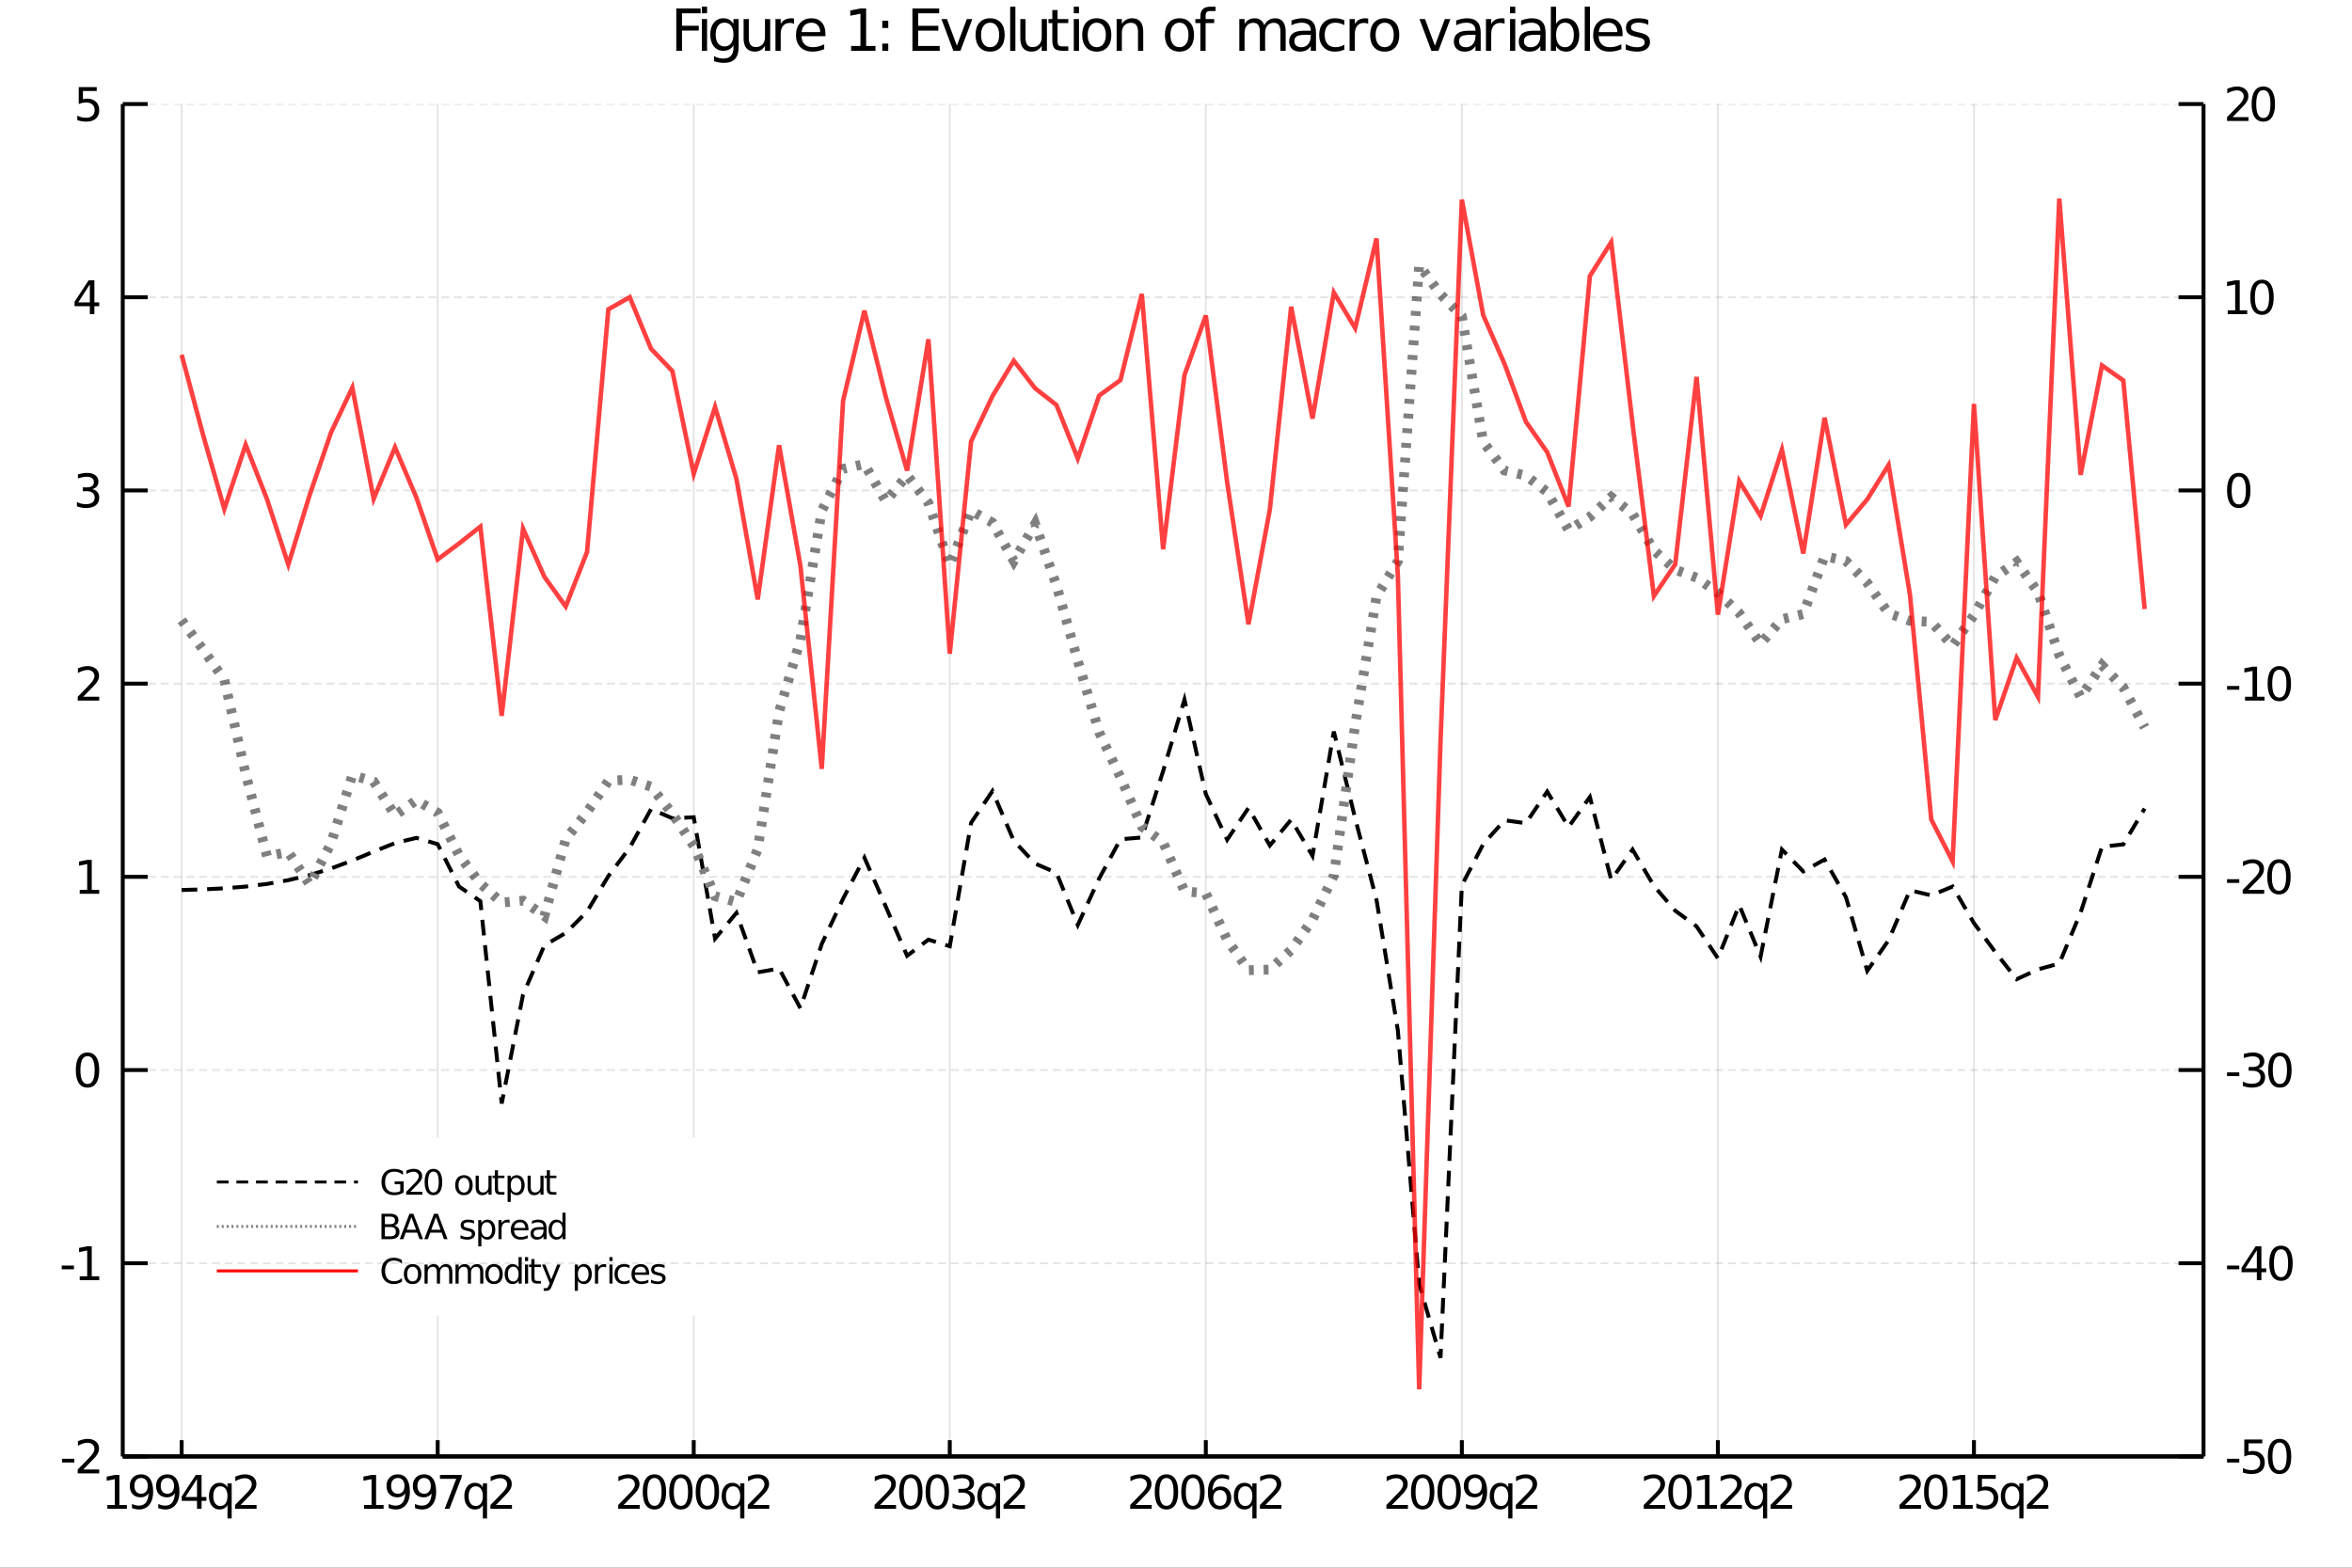 <?xml version="1.0" encoding="utf-8"?>
<svg xmlns="http://www.w3.org/2000/svg" xmlns:xlink="http://www.w3.org/1999/xlink" width="600" height="400" viewBox="0 0 2400 1600">
<rect x="0" y="0" width="2400" height="1600" fill="#333333" stroke="none"/>
<defs>
  <clipPath id="clip290">
    <rect x="0" y="0" width="2400" height="1600"/>
  </clipPath>
</defs>
<path clip-path="url(#clip290)" d="
M0 1600 L2400 1600 L2400 0 L0 0  Z
  " fill="#ffffff" fill-rule="evenodd" fill-opacity="1"/>
<defs>
  <clipPath id="clip291">
    <rect x="480" y="0" width="1681" height="1600"/>
  </clipPath>
</defs>
<path clip-path="url(#clip290)" d="
M125.256 1486.45 L2248.5 1486.45 L2248.5 106.192 L125.256 106.192  Z
  " fill="#ffffff" fill-rule="evenodd" fill-opacity="1"/>
<defs>
  <clipPath id="clip292">
    <rect x="125" y="106" width="2124" height="1381"/>
  </clipPath>
</defs>
<polyline clip-path="url(#clip292)" style="stroke:#000000; stroke-width:2; stroke-opacity:0.1; fill:none" points="
  185.348,1486.45 185.348,106.192 
  "/>
<polyline clip-path="url(#clip292)" style="stroke:#000000; stroke-width:2; stroke-opacity:0.1; fill:none" points="
  446.617,1486.45 446.617,106.192 
  "/>
<polyline clip-path="url(#clip292)" style="stroke:#000000; stroke-width:2; stroke-opacity:0.1; fill:none" points="
  707.886,1486.45 707.886,106.192 
  "/>
<polyline clip-path="url(#clip292)" style="stroke:#000000; stroke-width:2; stroke-opacity:0.1; fill:none" points="
  969.155,1486.45 969.155,106.192 
  "/>
<polyline clip-path="url(#clip292)" style="stroke:#000000; stroke-width:2; stroke-opacity:0.1; fill:none" points="
  1230.42,1486.45 1230.42,106.192 
  "/>
<polyline clip-path="url(#clip292)" style="stroke:#000000; stroke-width:2; stroke-opacity:0.1; fill:none" points="
  1491.69,1486.45 1491.69,106.192 
  "/>
<polyline clip-path="url(#clip292)" style="stroke:#000000; stroke-width:2; stroke-opacity:0.1; fill:none" points="
  1752.96,1486.45 1752.96,106.192 
  "/>
<polyline clip-path="url(#clip292)" style="stroke:#000000; stroke-width:2; stroke-opacity:0.1; fill:none" points="
  2014.23,1486.45 2014.23,106.192 
  "/>
<polyline clip-path="url(#clip290)" style="stroke:#000000; stroke-width:4; stroke-opacity:1; fill:none" points="
  125.256,1486.45 2248.5,1486.45 
  "/>
<polyline clip-path="url(#clip290)" style="stroke:#000000; stroke-width:4; stroke-opacity:1; fill:none" points="
  125.256,1486.45 125.256,106.192 
  "/>
<polyline clip-path="url(#clip290)" style="stroke:#000000; stroke-width:4; stroke-opacity:1; fill:none" points="
  185.348,1486.45 185.348,1469.88 
  "/>
<polyline clip-path="url(#clip290)" style="stroke:#000000; stroke-width:4; stroke-opacity:1; fill:none" points="
  446.617,1486.45 446.617,1469.88 
  "/>
<polyline clip-path="url(#clip290)" style="stroke:#000000; stroke-width:4; stroke-opacity:1; fill:none" points="
  707.886,1486.45 707.886,1469.88 
  "/>
<polyline clip-path="url(#clip290)" style="stroke:#000000; stroke-width:4; stroke-opacity:1; fill:none" points="
  969.155,1486.45 969.155,1469.88 
  "/>
<polyline clip-path="url(#clip290)" style="stroke:#000000; stroke-width:4; stroke-opacity:1; fill:none" points="
  1230.42,1486.45 1230.42,1469.88 
  "/>
<polyline clip-path="url(#clip290)" style="stroke:#000000; stroke-width:4; stroke-opacity:1; fill:none" points="
  1491.69,1486.45 1491.69,1469.88 
  "/>
<polyline clip-path="url(#clip290)" style="stroke:#000000; stroke-width:4; stroke-opacity:1; fill:none" points="
  1752.96,1486.45 1752.96,1469.88 
  "/>
<polyline clip-path="url(#clip290)" style="stroke:#000000; stroke-width:4; stroke-opacity:1; fill:none" points="
  2014.23,1486.45 2014.23,1469.88 
  "/>
<polyline clip-path="url(#clip290)" style="stroke:#000000; stroke-width:4; stroke-opacity:1; fill:none" points="
  125.256,1486.45 150.735,1486.45 
  "/>
<polyline clip-path="url(#clip290)" style="stroke:#000000; stroke-width:4; stroke-opacity:1; fill:none" points="
  125.256,1289.27 150.735,1289.27 
  "/>
<polyline clip-path="url(#clip290)" style="stroke:#000000; stroke-width:4; stroke-opacity:1; fill:none" points="
  125.256,1092.09 150.735,1092.09 
  "/>
<polyline clip-path="url(#clip290)" style="stroke:#000000; stroke-width:4; stroke-opacity:1; fill:none" points="
  125.256,894.91 150.735,894.91 
  "/>
<polyline clip-path="url(#clip290)" style="stroke:#000000; stroke-width:4; stroke-opacity:1; fill:none" points="
  125.256,697.73 150.735,697.73 
  "/>
<polyline clip-path="url(#clip290)" style="stroke:#000000; stroke-width:4; stroke-opacity:1; fill:none" points="
  125.256,500.551 150.735,500.551 
  "/>
<polyline clip-path="url(#clip290)" style="stroke:#000000; stroke-width:4; stroke-opacity:1; fill:none" points="
  125.256,303.372 150.735,303.372 
  "/>
<polyline clip-path="url(#clip290)" style="stroke:#000000; stroke-width:4; stroke-opacity:1; fill:none" points="
  125.256,106.192 150.735,106.192 
  "/>
<path clip-path="url(#clip290)" d="M 0 0 M109.55 1535.98 L117.188 1535.98 L117.188 1509.62 L108.878 1511.29 L108.878 1507.03 L117.142 1505.36 L121.818 1505.36 L121.818 1535.98 L129.457 1535.98 L129.457 1539.92 L109.55 1539.92 L109.55 1535.98 Z" fill="#000000" fill-rule="evenodd" fill-opacity="1" /><path clip-path="url(#clip290)" d="M 0 0 M134.665 1539.2 L134.665 1534.94 Q136.424 1535.78 138.23 1536.22 Q140.035 1536.66 141.772 1536.66 Q146.401 1536.66 148.832 1533.55 Q151.285 1530.43 151.633 1524.09 Q150.29 1526.08 148.23 1527.14 Q146.17 1528.21 143.67 1528.21 Q138.485 1528.21 135.452 1525.08 Q132.443 1521.93 132.443 1516.49 Q132.443 1511.17 135.591 1507.95 Q138.739 1504.73 143.971 1504.73 Q149.966 1504.73 153.114 1509.34 Q156.285 1513.92 156.285 1522.67 Q156.285 1530.85 152.397 1535.73 Q148.531 1540.59 141.98 1540.59 Q140.221 1540.59 138.415 1540.24 Q136.61 1539.9 134.665 1539.2 M143.971 1524.55 Q147.119 1524.55 148.947 1522.4 Q150.799 1520.24 150.799 1516.49 Q150.799 1512.77 148.947 1510.61 Q147.119 1508.44 143.971 1508.44 Q140.823 1508.44 138.971 1510.61 Q137.142 1512.77 137.142 1516.49 Q137.142 1520.24 138.971 1522.4 Q140.823 1524.55 143.971 1524.55 Z" fill="#000000" fill-rule="evenodd" fill-opacity="1" /><path clip-path="url(#clip290)" d="M 0 0 M161.494 1539.2 L161.494 1534.94 Q163.253 1535.78 165.058 1536.22 Q166.864 1536.66 168.6 1536.66 Q173.23 1536.66 175.66 1533.55 Q178.114 1530.43 178.461 1524.09 Q177.119 1526.08 175.058 1527.14 Q172.998 1528.21 170.498 1528.21 Q165.313 1528.21 162.281 1525.08 Q159.271 1521.93 159.271 1516.49 Q159.271 1511.17 162.42 1507.95 Q165.568 1504.73 170.799 1504.73 Q176.795 1504.73 179.943 1509.34 Q183.114 1513.92 183.114 1522.67 Q183.114 1530.85 179.225 1535.73 Q175.359 1540.59 168.808 1540.59 Q167.049 1540.59 165.244 1540.24 Q163.438 1539.9 161.494 1539.2 M170.799 1524.55 Q173.947 1524.55 175.776 1522.4 Q177.628 1520.24 177.628 1516.49 Q177.628 1512.77 175.776 1510.61 Q173.947 1508.44 170.799 1508.44 Q167.651 1508.44 165.799 1510.61 Q163.971 1512.77 163.971 1516.49 Q163.971 1520.24 165.799 1522.4 Q167.651 1524.55 170.799 1524.55 Z" fill="#000000" fill-rule="evenodd" fill-opacity="1" /><path clip-path="url(#clip290)" d="M 0 0 M201.031 1509.43 L189.225 1527.88 L201.031 1527.88 L201.031 1509.43 M199.804 1505.36 L205.683 1505.36 L205.683 1527.88 L210.614 1527.88 L210.614 1531.77 L205.683 1531.77 L205.683 1539.92 L201.031 1539.92 L201.031 1531.77 L185.429 1531.77 L185.429 1527.26 L199.804 1505.36 Z" fill="#000000" fill-rule="evenodd" fill-opacity="1" /><path clip-path="url(#clip290)" d="M 0 0 M217.628 1526.98 Q217.628 1531.68 219.549 1534.36 Q221.493 1537.03 224.873 1537.03 Q228.253 1537.03 230.197 1534.36 Q232.141 1531.68 232.141 1526.98 Q232.141 1522.28 230.197 1519.62 Q228.253 1516.93 224.873 1516.93 Q221.493 1516.93 219.549 1519.62 Q217.628 1522.28 217.628 1526.98 M232.141 1536.03 Q230.799 1538.35 228.739 1539.48 Q226.702 1540.59 223.831 1540.59 Q219.132 1540.59 216.169 1536.84 Q213.23 1533.09 213.23 1526.98 Q213.23 1520.87 216.169 1517.12 Q219.132 1513.37 223.831 1513.37 Q226.702 1513.37 228.739 1514.5 Q230.799 1515.61 232.141 1517.93 L232.141 1513.99 L236.401 1513.99 L236.401 1549.78 L232.141 1549.78 L232.141 1536.03 Z" fill="#000000" fill-rule="evenodd" fill-opacity="1" /><path clip-path="url(#clip290)" d="M 0 0 M245.498 1535.98 L261.817 1535.98 L261.817 1539.92 L239.873 1539.92 L239.873 1535.98 Q242.535 1533.23 247.118 1528.6 Q251.725 1523.95 252.905 1522.61 Q255.151 1520.08 256.03 1518.35 Q256.933 1516.59 256.933 1514.9 Q256.933 1512.14 254.989 1510.41 Q253.067 1508.67 249.965 1508.67 Q247.766 1508.67 245.313 1509.43 Q242.882 1510.2 240.104 1511.75 L240.104 1507.03 Q242.928 1505.89 245.382 1505.31 Q247.836 1504.73 249.873 1504.73 Q255.243 1504.73 258.438 1507.42 Q261.632 1510.11 261.632 1514.6 Q261.632 1516.73 260.822 1518.65 Q260.035 1520.54 257.928 1523.14 Q257.35 1523.81 254.248 1527.03 Q251.146 1530.22 245.498 1535.98 Z" fill="#000000" fill-rule="evenodd" fill-opacity="1" /><path clip-path="url(#clip290)" d="M 0 0 M371.513 1535.98 L379.152 1535.98 L379.152 1509.62 L370.842 1511.29 L370.842 1507.03 L379.106 1505.36 L383.782 1505.36 L383.782 1535.98 L391.421 1535.98 L391.421 1539.92 L371.513 1539.92 L371.513 1535.98 Z" fill="#000000" fill-rule="evenodd" fill-opacity="1" /><path clip-path="url(#clip290)" d="M 0 0 M396.629 1539.2 L396.629 1534.94 Q398.388 1535.78 400.194 1536.22 Q401.999 1536.66 403.735 1536.66 Q408.365 1536.66 410.795 1533.55 Q413.249 1530.43 413.596 1524.09 Q412.254 1526.08 410.194 1527.14 Q408.133 1528.21 405.633 1528.21 Q400.448 1528.21 397.416 1525.08 Q394.407 1521.93 394.407 1516.49 Q394.407 1511.17 397.555 1507.95 Q400.703 1504.73 405.934 1504.73 Q411.93 1504.73 415.078 1509.34 Q418.249 1513.92 418.249 1522.67 Q418.249 1530.85 414.36 1535.73 Q410.494 1540.59 403.944 1540.59 Q402.184 1540.59 400.379 1540.24 Q398.573 1539.9 396.629 1539.2 M405.934 1524.55 Q409.082 1524.55 410.911 1522.4 Q412.763 1520.24 412.763 1516.49 Q412.763 1512.77 410.911 1510.61 Q409.082 1508.44 405.934 1508.44 Q402.786 1508.44 400.934 1510.61 Q399.106 1512.77 399.106 1516.49 Q399.106 1520.24 400.934 1522.4 Q402.786 1524.55 405.934 1524.55 Z" fill="#000000" fill-rule="evenodd" fill-opacity="1" /><path clip-path="url(#clip290)" d="M 0 0 M423.457 1539.2 L423.457 1534.94 Q425.217 1535.78 427.022 1536.22 Q428.828 1536.66 430.564 1536.66 Q435.193 1536.66 437.624 1533.55 Q440.078 1530.43 440.425 1524.09 Q439.082 1526.08 437.022 1527.14 Q434.962 1528.21 432.462 1528.21 Q427.277 1528.21 424.244 1525.08 Q421.235 1521.93 421.235 1516.49 Q421.235 1511.17 424.383 1507.95 Q427.531 1504.73 432.763 1504.73 Q438.758 1504.73 441.906 1509.34 Q445.078 1513.92 445.078 1522.67 Q445.078 1530.85 441.189 1535.73 Q437.323 1540.59 430.772 1540.59 Q429.013 1540.59 427.207 1540.24 Q425.402 1539.9 423.457 1539.2 M432.763 1524.55 Q435.911 1524.55 437.74 1522.4 Q439.592 1520.24 439.592 1516.49 Q439.592 1512.77 437.74 1510.61 Q435.911 1508.44 432.763 1508.44 Q429.615 1508.44 427.763 1510.61 Q425.934 1512.77 425.934 1516.49 Q425.934 1520.24 427.763 1522.4 Q429.615 1524.55 432.763 1524.55 Z" fill="#000000" fill-rule="evenodd" fill-opacity="1" /><path clip-path="url(#clip290)" d="M 0 0 M448.967 1505.36 L471.189 1505.36 L471.189 1507.35 L458.642 1539.92 L453.758 1539.92 L465.564 1509.3 L448.967 1509.3 L448.967 1505.36 Z" fill="#000000" fill-rule="evenodd" fill-opacity="1" /><path clip-path="url(#clip290)" d="M 0 0 M478.202 1526.98 Q478.202 1531.68 480.124 1534.36 Q482.068 1537.03 485.448 1537.03 Q488.827 1537.03 490.772 1534.36 Q492.716 1531.68 492.716 1526.98 Q492.716 1522.28 490.772 1519.62 Q488.827 1516.93 485.448 1516.93 Q482.068 1516.93 480.124 1519.62 Q478.202 1522.28 478.202 1526.98 M492.716 1536.03 Q491.374 1538.35 489.314 1539.48 Q487.276 1540.59 484.406 1540.59 Q479.707 1540.59 476.744 1536.84 Q473.804 1533.09 473.804 1526.98 Q473.804 1520.87 476.744 1517.12 Q479.707 1513.37 484.406 1513.37 Q487.276 1513.37 489.314 1514.5 Q491.374 1515.61 492.716 1517.93 L492.716 1513.99 L496.976 1513.99 L496.976 1549.78 L492.716 1549.78 L492.716 1536.03 Z" fill="#000000" fill-rule="evenodd" fill-opacity="1" /><path clip-path="url(#clip290)" d="M 0 0 M506.073 1535.98 L522.392 1535.98 L522.392 1539.92 L500.448 1539.92 L500.448 1535.98 Q503.11 1533.23 507.693 1528.6 Q512.3 1523.95 513.48 1522.61 Q515.725 1520.08 516.605 1518.35 Q517.508 1516.59 517.508 1514.9 Q517.508 1512.14 515.563 1510.41 Q513.642 1508.67 510.54 1508.67 Q508.341 1508.67 505.888 1509.43 Q503.457 1510.2 500.679 1511.75 L500.679 1507.03 Q503.503 1505.89 505.957 1505.31 Q508.411 1504.73 510.448 1504.73 Q515.818 1504.73 519.012 1507.42 Q522.207 1510.11 522.207 1514.6 Q522.207 1516.73 521.397 1518.65 Q520.61 1520.54 518.503 1523.14 Q517.924 1523.81 514.823 1527.03 Q511.721 1530.22 506.073 1535.98 Z" fill="#000000" fill-rule="evenodd" fill-opacity="1" /><path clip-path="url(#clip290)" d="M 0 0 M636.417 1535.98 L652.736 1535.98 L652.736 1539.92 L630.792 1539.92 L630.792 1535.98 Q633.454 1533.23 638.037 1528.6 Q642.644 1523.95 643.824 1522.61 Q646.069 1520.08 646.949 1518.35 Q647.852 1516.59 647.852 1514.9 Q647.852 1512.14 645.907 1510.41 Q643.986 1508.67 640.884 1508.67 Q638.685 1508.67 636.232 1509.43 Q633.801 1510.2 631.023 1511.75 L631.023 1507.03 Q633.847 1505.89 636.301 1505.31 Q638.755 1504.73 640.792 1504.73 Q646.162 1504.73 649.356 1507.42 Q652.551 1510.11 652.551 1514.6 Q652.551 1516.73 651.741 1518.65 Q650.954 1520.54 648.847 1523.14 Q648.269 1523.81 645.167 1527.03 Q642.065 1530.22 636.417 1535.98 Z" fill="#000000" fill-rule="evenodd" fill-opacity="1" /><path clip-path="url(#clip290)" d="M 0 0 M667.805 1508.44 Q664.194 1508.44 662.366 1512 Q660.56 1515.55 660.56 1522.67 Q660.56 1529.78 662.366 1533.35 Q664.194 1536.89 667.805 1536.89 Q671.44 1536.89 673.245 1533.35 Q675.074 1529.78 675.074 1522.67 Q675.074 1515.55 673.245 1512 Q671.44 1508.44 667.805 1508.44 M667.805 1504.73 Q673.616 1504.73 676.671 1509.34 Q679.75 1513.92 679.75 1522.67 Q679.75 1531.4 676.671 1536.01 Q673.616 1540.59 667.805 1540.59 Q661.995 1540.59 658.917 1536.01 Q655.861 1531.4 655.861 1522.67 Q655.861 1513.92 658.917 1509.34 Q661.995 1504.73 667.805 1504.73 Z" fill="#000000" fill-rule="evenodd" fill-opacity="1" /><path clip-path="url(#clip290)" d="M 0 0 M694.819 1508.44 Q691.208 1508.44 689.379 1512 Q687.574 1515.55 687.574 1522.67 Q687.574 1529.78 689.379 1533.35 Q691.208 1536.89 694.819 1536.89 Q698.453 1536.89 700.259 1533.35 Q702.088 1529.78 702.088 1522.67 Q702.088 1515.55 700.259 1512 Q698.453 1508.44 694.819 1508.44 M694.819 1504.73 Q700.629 1504.73 703.685 1509.34 Q706.764 1513.92 706.764 1522.67 Q706.764 1531.4 703.685 1536.01 Q700.629 1540.59 694.819 1540.59 Q689.009 1540.59 685.93 1536.01 Q682.875 1531.4 682.875 1522.67 Q682.875 1513.92 685.93 1509.34 Q689.009 1504.73 694.819 1504.73 Z" fill="#000000" fill-rule="evenodd" fill-opacity="1" /><path clip-path="url(#clip290)" d="M 0 0 M721.833 1508.44 Q718.222 1508.44 716.393 1512 Q714.588 1515.55 714.588 1522.67 Q714.588 1529.78 716.393 1533.35 Q718.222 1536.89 721.833 1536.89 Q725.467 1536.89 727.273 1533.35 Q729.101 1529.78 729.101 1522.67 Q729.101 1515.55 727.273 1512 Q725.467 1508.44 721.833 1508.44 M721.833 1504.73 Q727.643 1504.73 730.699 1509.34 Q733.777 1513.92 733.777 1522.67 Q733.777 1531.4 730.699 1536.01 Q727.643 1540.59 721.833 1540.59 Q716.023 1540.59 712.944 1536.01 Q709.889 1531.4 709.889 1522.67 Q709.889 1513.92 712.944 1509.34 Q716.023 1504.73 721.833 1504.73 Z" fill="#000000" fill-rule="evenodd" fill-opacity="1" /><path clip-path="url(#clip290)" d="M 0 0 M740.791 1526.98 Q740.791 1531.68 742.712 1534.36 Q744.657 1537.03 748.036 1537.03 Q751.416 1537.03 753.361 1534.36 Q755.305 1531.68 755.305 1526.98 Q755.305 1522.28 753.361 1519.62 Q751.416 1516.93 748.036 1516.93 Q744.657 1516.93 742.712 1519.62 Q740.791 1522.28 740.791 1526.98 M755.305 1536.03 Q753.962 1538.35 751.902 1539.48 Q749.865 1540.59 746.995 1540.59 Q742.296 1540.59 739.333 1536.84 Q736.393 1533.09 736.393 1526.98 Q736.393 1520.87 739.333 1517.12 Q742.296 1513.37 746.995 1513.37 Q749.865 1513.37 751.902 1514.5 Q753.962 1515.61 755.305 1517.93 L755.305 1513.99 L759.564 1513.99 L759.564 1549.78 L755.305 1549.78 L755.305 1536.03 Z" fill="#000000" fill-rule="evenodd" fill-opacity="1" /><path clip-path="url(#clip290)" d="M 0 0 M768.661 1535.98 L784.981 1535.98 L784.981 1539.92 L763.036 1539.92 L763.036 1535.98 Q765.698 1533.23 770.282 1528.6 Q774.888 1523.95 776.069 1522.61 Q778.314 1520.08 779.194 1518.35 Q780.097 1516.59 780.097 1514.9 Q780.097 1512.14 778.152 1510.41 Q776.231 1508.67 773.129 1508.67 Q770.93 1508.67 768.476 1509.43 Q766.046 1510.2 763.268 1511.75 L763.268 1507.03 Q766.092 1505.89 768.546 1505.31 Q770.999 1504.73 773.036 1504.73 Q778.407 1504.73 781.601 1507.42 Q784.796 1510.11 784.796 1514.6 Q784.796 1516.73 783.985 1518.65 Q783.198 1520.54 781.092 1523.14 Q780.513 1523.81 777.411 1527.03 Q774.309 1530.22 768.661 1535.98 Z" fill="#000000" fill-rule="evenodd" fill-opacity="1" /><path clip-path="url(#clip290)" d="M 0 0 M898.01 1535.98 L914.329 1535.98 L914.329 1539.92 L892.385 1539.92 L892.385 1535.98 Q895.047 1533.23 899.63 1528.6 Q904.237 1523.95 905.417 1522.61 Q907.663 1520.08 908.542 1518.35 Q909.445 1516.59 909.445 1514.9 Q909.445 1512.14 907.501 1510.41 Q905.579 1508.67 902.478 1508.67 Q900.279 1508.67 897.825 1509.43 Q895.394 1510.2 892.617 1511.75 L892.617 1507.03 Q895.441 1505.89 897.894 1505.31 Q900.348 1504.73 902.385 1504.73 Q907.755 1504.73 910.95 1507.42 Q914.144 1510.11 914.144 1514.6 Q914.144 1516.73 913.334 1518.65 Q912.547 1520.54 910.441 1523.14 Q909.862 1523.81 906.76 1527.03 Q903.658 1530.22 898.01 1535.98 Z" fill="#000000" fill-rule="evenodd" fill-opacity="1" /><path clip-path="url(#clip290)" d="M 0 0 M929.399 1508.44 Q925.788 1508.44 923.959 1512 Q922.153 1515.55 922.153 1522.67 Q922.153 1529.78 923.959 1533.35 Q925.788 1536.89 929.399 1536.89 Q933.033 1536.89 934.839 1533.35 Q936.667 1529.78 936.667 1522.67 Q936.667 1515.55 934.839 1512 Q933.033 1508.44 929.399 1508.44 M929.399 1504.73 Q935.209 1504.73 938.264 1509.34 Q941.343 1513.92 941.343 1522.67 Q941.343 1531.4 938.264 1536.01 Q935.209 1540.59 929.399 1540.59 Q923.589 1540.59 920.51 1536.01 Q917.454 1531.4 917.454 1522.67 Q917.454 1513.92 920.51 1509.34 Q923.589 1504.73 929.399 1504.73 Z" fill="#000000" fill-rule="evenodd" fill-opacity="1" /><path clip-path="url(#clip290)" d="M 0 0 M956.413 1508.44 Q952.801 1508.44 950.973 1512 Q949.167 1515.55 949.167 1522.67 Q949.167 1529.78 950.973 1533.35 Q952.801 1536.89 956.413 1536.89 Q960.047 1536.89 961.852 1533.35 Q963.681 1529.78 963.681 1522.67 Q963.681 1515.55 961.852 1512 Q960.047 1508.44 956.413 1508.44 M956.413 1504.73 Q962.223 1504.73 965.278 1509.34 Q968.357 1513.92 968.357 1522.67 Q968.357 1531.4 965.278 1536.01 Q962.223 1540.59 956.413 1540.59 Q950.602 1540.59 947.524 1536.01 Q944.468 1531.4 944.468 1522.67 Q944.468 1513.92 947.524 1509.34 Q950.602 1504.73 956.413 1504.73 Z" fill="#000000" fill-rule="evenodd" fill-opacity="1" /><path clip-path="url(#clip290)" d="M 0 0 M987.593 1521.29 Q990.949 1522 992.824 1524.27 Q994.722 1526.54 994.722 1529.87 Q994.722 1534.99 991.204 1537.79 Q987.685 1540.59 981.204 1540.59 Q979.028 1540.59 976.713 1540.15 Q974.422 1539.73 971.968 1538.88 L971.968 1534.36 Q973.912 1535.5 976.227 1536.08 Q978.542 1536.66 981.065 1536.66 Q985.463 1536.66 987.755 1534.92 Q990.07 1533.18 990.07 1529.87 Q990.07 1526.82 987.917 1525.11 Q985.787 1523.37 981.968 1523.37 L977.94 1523.37 L977.94 1519.53 L982.153 1519.53 Q985.602 1519.53 987.431 1518.16 Q989.26 1516.77 989.26 1514.18 Q989.26 1511.52 987.361 1510.11 Q985.486 1508.67 981.968 1508.67 Q980.047 1508.67 977.848 1509.09 Q975.649 1509.5 973.01 1510.38 L973.01 1506.22 Q975.672 1505.48 977.986 1505.11 Q980.324 1504.73 982.385 1504.73 Q987.709 1504.73 990.81 1507.17 Q993.912 1509.57 993.912 1513.69 Q993.912 1516.56 992.269 1518.55 Q990.625 1520.52 987.593 1521.29 Z" fill="#000000" fill-rule="evenodd" fill-opacity="1" /><path clip-path="url(#clip290)" d="M 0 0 M1001.74 1526.98 Q1001.74 1531.68 1003.66 1534.36 Q1005.6 1537.03 1008.98 1537.03 Q1012.36 1537.03 1014.31 1534.36 Q1016.25 1531.68 1016.25 1526.98 Q1016.25 1522.28 1014.31 1519.62 Q1012.36 1516.93 1008.98 1516.93 Q1005.6 1516.93 1003.66 1519.62 Q1001.74 1522.28 1001.74 1526.98 M1016.25 1536.03 Q1014.91 1538.35 1012.85 1539.48 Q1010.81 1540.59 1007.94 1540.59 Q1003.24 1540.59 1000.28 1536.84 Q997.338 1533.09 997.338 1526.98 Q997.338 1520.87 1000.28 1517.12 Q1003.24 1513.37 1007.94 1513.37 Q1010.81 1513.37 1012.85 1514.5 Q1014.91 1515.61 1016.25 1517.93 L1016.25 1513.99 L1020.51 1513.99 L1020.51 1549.78 L1016.25 1549.78 L1016.25 1536.03 Z" fill="#000000" fill-rule="evenodd" fill-opacity="1" /><path clip-path="url(#clip290)" d="M 0 0 M1029.61 1535.98 L1045.93 1535.98 L1045.93 1539.92 L1023.98 1539.92 L1023.98 1535.98 Q1026.64 1533.23 1031.23 1528.6 Q1035.83 1523.95 1037.01 1522.61 Q1039.26 1520.08 1040.14 1518.35 Q1041.04 1516.59 1041.04 1514.9 Q1041.04 1512.14 1039.1 1510.41 Q1037.18 1508.67 1034.07 1508.67 Q1031.88 1508.67 1029.42 1509.43 Q1026.99 1510.2 1024.21 1511.75 L1024.21 1507.03 Q1027.04 1505.89 1029.49 1505.31 Q1031.94 1504.73 1033.98 1504.73 Q1039.35 1504.73 1042.55 1507.42 Q1045.74 1510.11 1045.74 1514.6 Q1045.74 1516.73 1044.93 1518.65 Q1044.14 1520.54 1042.04 1523.14 Q1041.46 1523.81 1038.36 1527.03 Q1035.25 1530.22 1029.61 1535.98 Z" fill="#000000" fill-rule="evenodd" fill-opacity="1" /><path clip-path="url(#clip290)" d="M 0 0 M1158.87 1535.98 L1175.19 1535.98 L1175.19 1539.92 L1153.25 1539.92 L1153.25 1535.98 Q1155.91 1533.23 1160.49 1528.6 Q1165.1 1523.95 1166.28 1522.61 Q1168.53 1520.08 1169.41 1518.35 Q1170.31 1516.59 1170.31 1514.9 Q1170.31 1512.14 1168.36 1510.41 Q1166.44 1508.67 1163.34 1508.67 Q1161.14 1508.67 1158.69 1509.43 Q1156.26 1510.2 1153.48 1511.75 L1153.48 1507.03 Q1156.3 1505.89 1158.76 1505.31 Q1161.21 1504.73 1163.25 1504.73 Q1168.62 1504.73 1171.81 1507.42 Q1175.01 1510.11 1175.01 1514.6 Q1175.01 1516.73 1174.2 1518.65 Q1173.41 1520.54 1171.3 1523.14 Q1170.73 1523.81 1167.62 1527.03 Q1164.52 1530.22 1158.87 1535.98 Z" fill="#000000" fill-rule="evenodd" fill-opacity="1" /><path clip-path="url(#clip290)" d="M 0 0 M1190.26 1508.44 Q1186.65 1508.44 1184.82 1512 Q1183.02 1515.55 1183.02 1522.67 Q1183.02 1529.78 1184.82 1533.35 Q1186.65 1536.89 1190.26 1536.89 Q1193.9 1536.89 1195.7 1533.35 Q1197.53 1529.78 1197.53 1522.67 Q1197.53 1515.55 1195.7 1512 Q1193.9 1508.44 1190.26 1508.44 M1190.26 1504.73 Q1196.07 1504.73 1199.13 1509.34 Q1202.21 1513.92 1202.21 1522.67 Q1202.21 1531.4 1199.13 1536.01 Q1196.07 1540.59 1190.26 1540.59 Q1184.45 1540.59 1181.37 1536.01 Q1178.32 1531.4 1178.32 1522.67 Q1178.32 1513.92 1181.37 1509.34 Q1184.45 1504.73 1190.26 1504.73 Z" fill="#000000" fill-rule="evenodd" fill-opacity="1" /><path clip-path="url(#clip290)" d="M 0 0 M1217.28 1508.44 Q1213.67 1508.44 1211.84 1512 Q1210.03 1515.55 1210.03 1522.67 Q1210.03 1529.78 1211.84 1533.35 Q1213.67 1536.89 1217.28 1536.89 Q1220.91 1536.89 1222.72 1533.35 Q1224.55 1529.78 1224.55 1522.67 Q1224.55 1515.55 1222.72 1512 Q1220.91 1508.44 1217.28 1508.44 M1217.28 1504.73 Q1223.09 1504.73 1226.14 1509.34 Q1229.22 1513.92 1229.22 1522.67 Q1229.22 1531.4 1226.14 1536.01 Q1223.09 1540.59 1217.28 1540.59 Q1211.47 1540.59 1208.39 1536.01 Q1205.33 1531.4 1205.33 1522.67 Q1205.33 1513.92 1208.39 1509.34 Q1211.47 1504.73 1217.28 1504.73 Z" fill="#000000" fill-rule="evenodd" fill-opacity="1" /><path clip-path="url(#clip290)" d="M 0 0 M1244.87 1520.78 Q1241.72 1520.78 1239.87 1522.93 Q1238.04 1525.08 1238.04 1528.83 Q1238.04 1532.56 1239.87 1534.73 Q1241.72 1536.89 1244.87 1536.89 Q1248.02 1536.89 1249.85 1534.73 Q1251.7 1532.56 1251.7 1528.83 Q1251.7 1525.08 1249.85 1522.93 Q1248.02 1520.78 1244.87 1520.78 M1254.15 1506.12 L1254.15 1510.38 Q1252.39 1509.55 1250.59 1509.11 Q1248.8 1508.67 1247.05 1508.67 Q1242.42 1508.67 1239.96 1511.8 Q1237.53 1514.92 1237.18 1521.24 Q1238.55 1519.23 1240.61 1518.16 Q1242.67 1517.07 1245.15 1517.07 Q1250.36 1517.07 1253.36 1520.24 Q1256.4 1523.39 1256.4 1528.83 Q1256.4 1534.16 1253.25 1537.37 Q1250.1 1540.59 1244.87 1540.59 Q1238.87 1540.59 1235.7 1536.01 Q1232.53 1531.4 1232.53 1522.67 Q1232.53 1514.48 1236.42 1509.62 Q1240.31 1504.73 1246.86 1504.73 Q1248.62 1504.73 1250.4 1505.08 Q1252.21 1505.43 1254.15 1506.12 Z" fill="#000000" fill-rule="evenodd" fill-opacity="1" /><path clip-path="url(#clip290)" d="M 0 0 M1263.41 1526.98 Q1263.41 1531.68 1265.33 1534.36 Q1267.28 1537.03 1270.66 1537.03 Q1274.04 1537.03 1275.98 1534.36 Q1277.92 1531.68 1277.92 1526.98 Q1277.92 1522.28 1275.98 1519.62 Q1274.04 1516.93 1270.66 1516.93 Q1267.28 1516.93 1265.33 1519.62 Q1263.41 1522.28 1263.41 1526.98 M1277.92 1536.03 Q1276.58 1538.35 1274.52 1539.48 Q1272.48 1540.59 1269.61 1540.59 Q1264.92 1540.59 1261.95 1536.84 Q1259.01 1533.09 1259.01 1526.98 Q1259.01 1520.87 1261.95 1517.12 Q1264.92 1513.37 1269.61 1513.37 Q1272.48 1513.37 1274.52 1514.5 Q1276.58 1515.61 1277.92 1517.93 L1277.92 1513.99 L1282.18 1513.99 L1282.18 1549.78 L1277.92 1549.78 L1277.92 1536.03 Z" fill="#000000" fill-rule="evenodd" fill-opacity="1" /><path clip-path="url(#clip290)" d="M 0 0 M1291.28 1535.98 L1307.6 1535.98 L1307.6 1539.92 L1285.66 1539.92 L1285.66 1535.98 Q1288.32 1533.23 1292.9 1528.6 Q1297.51 1523.95 1298.69 1522.61 Q1300.93 1520.08 1301.81 1518.35 Q1302.72 1516.59 1302.72 1514.9 Q1302.72 1512.14 1300.77 1510.41 Q1298.85 1508.67 1295.75 1508.67 Q1293.55 1508.67 1291.1 1509.43 Q1288.67 1510.2 1285.89 1511.75 L1285.89 1507.03 Q1288.71 1505.89 1291.17 1505.31 Q1293.62 1504.73 1295.66 1504.73 Q1301.03 1504.73 1304.22 1507.42 Q1307.42 1510.11 1307.42 1514.6 Q1307.42 1516.73 1306.6 1518.65 Q1305.82 1520.54 1303.71 1523.14 Q1303.13 1523.81 1300.03 1527.03 Q1296.93 1530.22 1291.28 1535.98 Z" fill="#000000" fill-rule="evenodd" fill-opacity="1" /><path clip-path="url(#clip290)" d="M 0 0 M1420.32 1535.98 L1436.64 1535.98 L1436.64 1539.92 L1414.69 1539.92 L1414.69 1535.98 Q1417.35 1533.23 1421.94 1528.6 Q1426.54 1523.95 1427.72 1522.61 Q1429.97 1520.08 1430.85 1518.35 Q1431.75 1516.59 1431.75 1514.9 Q1431.75 1512.14 1429.81 1510.41 Q1427.89 1508.67 1424.78 1508.67 Q1422.59 1508.67 1420.13 1509.43 Q1417.7 1510.2 1414.92 1511.75 L1414.92 1507.03 Q1417.75 1505.89 1420.2 1505.31 Q1422.66 1504.73 1424.69 1504.73 Q1430.06 1504.73 1433.26 1507.42 Q1436.45 1510.11 1436.45 1514.6 Q1436.45 1516.73 1435.64 1518.65 Q1434.85 1520.54 1432.75 1523.14 Q1432.17 1523.81 1429.07 1527.03 Q1425.97 1530.22 1420.32 1535.98 Z" fill="#000000" fill-rule="evenodd" fill-opacity="1" /><path clip-path="url(#clip290)" d="M 0 0 M1451.71 1508.44 Q1448.09 1508.44 1446.27 1512 Q1444.46 1515.55 1444.46 1522.67 Q1444.46 1529.78 1446.27 1533.35 Q1448.09 1536.89 1451.71 1536.89 Q1455.34 1536.89 1457.15 1533.35 Q1458.97 1529.78 1458.97 1522.67 Q1458.97 1515.55 1457.15 1512 Q1455.34 1508.44 1451.71 1508.44 M1451.71 1504.73 Q1457.52 1504.73 1460.57 1509.34 Q1463.65 1513.92 1463.65 1522.67 Q1463.65 1531.4 1460.57 1536.01 Q1457.52 1540.59 1451.71 1540.59 Q1445.9 1540.59 1442.82 1536.01 Q1439.76 1531.4 1439.76 1522.67 Q1439.76 1513.92 1442.82 1509.34 Q1445.9 1504.73 1451.71 1504.73 Z" fill="#000000" fill-rule="evenodd" fill-opacity="1" /><path clip-path="url(#clip290)" d="M 0 0 M1478.72 1508.44 Q1475.11 1508.44 1473.28 1512 Q1471.47 1515.55 1471.47 1522.67 Q1471.47 1529.78 1473.28 1533.35 Q1475.11 1536.89 1478.72 1536.89 Q1482.35 1536.89 1484.16 1533.35 Q1485.99 1529.78 1485.99 1522.67 Q1485.99 1515.55 1484.16 1512 Q1482.35 1508.44 1478.72 1508.44 M1478.72 1504.73 Q1484.53 1504.73 1487.59 1509.34 Q1490.66 1513.92 1490.66 1522.67 Q1490.66 1531.4 1487.59 1536.01 Q1484.53 1540.59 1478.72 1540.59 Q1472.91 1540.59 1469.83 1536.01 Q1466.78 1531.4 1466.78 1522.67 Q1466.78 1513.92 1469.83 1509.34 Q1472.91 1504.73 1478.72 1504.73 Z" fill="#000000" fill-rule="evenodd" fill-opacity="1" /><path clip-path="url(#clip290)" d="M 0 0 M1495.87 1539.2 L1495.87 1534.94 Q1497.63 1535.78 1499.44 1536.22 Q1501.24 1536.66 1502.98 1536.66 Q1507.61 1536.66 1510.04 1533.55 Q1512.49 1530.43 1512.84 1524.09 Q1511.5 1526.08 1509.44 1527.14 Q1507.38 1528.21 1504.88 1528.21 Q1499.69 1528.21 1496.66 1525.08 Q1493.65 1521.93 1493.65 1516.49 Q1493.65 1511.17 1496.8 1507.95 Q1499.95 1504.73 1505.18 1504.73 Q1511.17 1504.73 1514.32 1509.34 Q1517.49 1513.92 1517.49 1522.67 Q1517.49 1530.85 1513.6 1535.73 Q1509.74 1540.59 1503.19 1540.59 Q1501.43 1540.59 1499.62 1540.24 Q1497.82 1539.9 1495.87 1539.2 M1505.18 1524.55 Q1508.33 1524.55 1510.15 1522.4 Q1512.01 1520.24 1512.01 1516.49 Q1512.01 1512.77 1510.15 1510.61 Q1508.33 1508.44 1505.18 1508.44 Q1502.03 1508.44 1500.18 1510.61 Q1498.35 1512.77 1498.35 1516.49 Q1498.35 1520.24 1500.18 1522.4 Q1502.03 1524.55 1505.18 1524.55 Z" fill="#000000" fill-rule="evenodd" fill-opacity="1" /><path clip-path="url(#clip290)" d="M 0 0 M1524.51 1526.98 Q1524.51 1531.68 1526.43 1534.36 Q1528.37 1537.03 1531.75 1537.03 Q1535.13 1537.03 1537.08 1534.36 Q1539.02 1531.68 1539.02 1526.98 Q1539.02 1522.28 1537.08 1519.62 Q1535.13 1516.93 1531.75 1516.93 Q1528.37 1516.93 1526.43 1519.62 Q1524.51 1522.28 1524.51 1526.98 M1539.02 1536.03 Q1537.68 1538.35 1535.62 1539.48 Q1533.58 1540.59 1530.71 1540.59 Q1526.01 1540.59 1523.05 1536.84 Q1520.11 1533.09 1520.11 1526.98 Q1520.11 1520.87 1523.05 1517.12 Q1526.01 1513.37 1530.71 1513.37 Q1533.58 1513.37 1535.62 1514.5 Q1537.68 1515.61 1539.02 1517.93 L1539.02 1513.99 L1543.28 1513.99 L1543.28 1549.78 L1539.02 1549.78 L1539.02 1536.03 Z" fill="#000000" fill-rule="evenodd" fill-opacity="1" /><path clip-path="url(#clip290)" d="M 0 0 M1552.38 1535.98 L1568.7 1535.98 L1568.7 1539.92 L1546.75 1539.92 L1546.75 1535.98 Q1549.41 1533.23 1554 1528.6 Q1558.6 1523.95 1559.78 1522.61 Q1562.03 1520.08 1562.91 1518.35 Q1563.81 1516.59 1563.81 1514.9 Q1563.81 1512.14 1561.87 1510.41 Q1559.95 1508.67 1556.84 1508.67 Q1554.65 1508.67 1552.19 1509.43 Q1549.76 1510.2 1546.98 1511.75 L1546.98 1507.03 Q1549.81 1505.89 1552.26 1505.31 Q1554.71 1504.73 1556.75 1504.73 Q1562.12 1504.73 1565.32 1507.42 Q1568.51 1510.11 1568.51 1514.6 Q1568.51 1516.73 1567.7 1518.65 Q1566.91 1520.54 1564.81 1523.14 Q1564.23 1523.81 1561.13 1527.03 Q1558.02 1530.22 1552.38 1535.98 Z" fill="#000000" fill-rule="evenodd" fill-opacity="1" /><path clip-path="url(#clip290)" d="M 0 0 M1682.91 1535.98 L1699.23 1535.98 L1699.23 1539.92 L1677.28 1539.92 L1677.28 1535.98 Q1679.94 1533.23 1684.53 1528.6 Q1689.13 1523.95 1690.31 1522.61 Q1692.56 1520.08 1693.44 1518.35 Q1694.34 1516.59 1694.34 1514.9 Q1694.34 1512.14 1692.4 1510.41 Q1690.48 1508.67 1687.37 1508.67 Q1685.17 1508.67 1682.72 1509.43 Q1680.29 1510.2 1677.51 1511.75 L1677.51 1507.03 Q1680.34 1505.89 1682.79 1505.31 Q1685.24 1504.73 1687.28 1504.73 Q1692.65 1504.73 1695.85 1507.42 Q1699.04 1510.11 1699.04 1514.6 Q1699.04 1516.73 1698.23 1518.65 Q1697.44 1520.54 1695.34 1523.14 Q1694.76 1523.81 1691.66 1527.03 Q1688.55 1530.22 1682.91 1535.98 Z" fill="#000000" fill-rule="evenodd" fill-opacity="1" /><path clip-path="url(#clip290)" d="M 0 0 M1714.29 1508.44 Q1710.68 1508.44 1708.85 1512 Q1707.05 1515.55 1707.05 1522.67 Q1707.05 1529.78 1708.85 1533.35 Q1710.68 1536.89 1714.29 1536.89 Q1717.93 1536.89 1719.73 1533.35 Q1721.56 1529.78 1721.56 1522.67 Q1721.56 1515.55 1719.73 1512 Q1717.93 1508.44 1714.29 1508.44 M1714.29 1504.73 Q1720.1 1504.73 1723.16 1509.34 Q1726.24 1513.92 1726.24 1522.67 Q1726.24 1531.4 1723.16 1536.01 Q1720.1 1540.59 1714.29 1540.59 Q1708.48 1540.59 1705.41 1536.01 Q1702.35 1531.4 1702.35 1522.67 Q1702.35 1513.92 1705.41 1509.34 Q1708.48 1504.73 1714.29 1504.73 Z" fill="#000000" fill-rule="evenodd" fill-opacity="1" /><path clip-path="url(#clip290)" d="M 0 0 M1732.12 1535.98 L1739.76 1535.98 L1739.76 1509.62 L1731.45 1511.29 L1731.45 1507.03 L1739.71 1505.36 L1744.39 1505.36 L1744.39 1535.98 L1752.03 1535.98 L1752.03 1539.92 L1732.12 1539.92 L1732.12 1535.98 Z" fill="#000000" fill-rule="evenodd" fill-opacity="1" /><path clip-path="url(#clip290)" d="M 0 0 M1761.12 1535.98 L1777.44 1535.98 L1777.44 1539.92 L1755.5 1539.92 L1755.5 1535.98 Q1758.16 1533.23 1762.74 1528.6 Q1767.35 1523.95 1768.53 1522.61 Q1770.78 1520.08 1771.66 1518.35 Q1772.56 1516.59 1772.56 1514.9 Q1772.56 1512.14 1770.61 1510.41 Q1768.69 1508.67 1765.59 1508.67 Q1763.39 1508.67 1760.94 1509.43 Q1758.51 1510.2 1755.73 1511.75 L1755.73 1507.03 Q1758.55 1505.89 1761.01 1505.31 Q1763.46 1504.73 1765.5 1504.73 Q1770.87 1504.73 1774.06 1507.42 Q1777.26 1510.11 1777.26 1514.6 Q1777.26 1516.73 1776.45 1518.65 Q1775.66 1520.54 1773.55 1523.14 Q1772.97 1523.81 1769.87 1527.03 Q1766.77 1530.22 1761.12 1535.98 Z" fill="#000000" fill-rule="evenodd" fill-opacity="1" /><path clip-path="url(#clip290)" d="M 0 0 M1784.46 1526.98 Q1784.46 1531.68 1786.38 1534.36 Q1788.32 1537.03 1791.7 1537.03 Q1795.08 1537.03 1797.03 1534.36 Q1798.97 1531.68 1798.97 1526.98 Q1798.97 1522.28 1797.03 1519.62 Q1795.08 1516.93 1791.7 1516.93 Q1788.32 1516.93 1786.38 1519.62 Q1784.46 1522.28 1784.46 1526.98 M1798.97 1536.03 Q1797.63 1538.35 1795.57 1539.48 Q1793.53 1540.59 1790.66 1540.59 Q1785.96 1540.59 1783 1536.84 Q1780.06 1533.09 1780.06 1526.98 Q1780.06 1520.87 1783 1517.12 Q1785.96 1513.37 1790.66 1513.37 Q1793.53 1513.37 1795.57 1514.5 Q1797.63 1515.61 1798.97 1517.93 L1798.97 1513.99 L1803.23 1513.99 L1803.23 1549.78 L1798.97 1549.78 L1798.97 1536.03 Z" fill="#000000" fill-rule="evenodd" fill-opacity="1" /><path clip-path="url(#clip290)" d="M 0 0 M1812.33 1535.98 L1828.65 1535.98 L1828.65 1539.92 L1806.7 1539.92 L1806.7 1535.98 Q1809.36 1533.23 1813.95 1528.6 Q1818.55 1523.95 1819.73 1522.61 Q1821.98 1520.08 1822.86 1518.35 Q1823.76 1516.59 1823.76 1514.9 Q1823.76 1512.14 1821.82 1510.41 Q1819.9 1508.67 1816.79 1508.67 Q1814.59 1508.67 1812.14 1509.43 Q1809.71 1510.2 1806.93 1511.75 L1806.93 1507.03 Q1809.76 1505.89 1812.21 1505.31 Q1814.66 1504.73 1816.7 1504.73 Q1822.07 1504.73 1825.27 1507.42 Q1828.46 1510.11 1828.46 1514.6 Q1828.46 1516.73 1827.65 1518.65 Q1826.86 1520.54 1824.76 1523.14 Q1824.18 1523.81 1821.08 1527.03 Q1817.97 1530.22 1812.33 1535.98 Z" fill="#000000" fill-rule="evenodd" fill-opacity="1" /><path clip-path="url(#clip290)" d="M 0 0 M1943.87 1535.98 L1960.19 1535.98 L1960.19 1539.92 L1938.25 1539.92 L1938.25 1535.98 Q1940.91 1533.23 1945.49 1528.6 Q1950.1 1523.95 1951.28 1522.61 Q1953.53 1520.08 1954.41 1518.35 Q1955.31 1516.59 1955.31 1514.9 Q1955.31 1512.14 1953.36 1510.41 Q1951.44 1508.67 1948.34 1508.67 Q1946.14 1508.67 1943.69 1509.43 Q1941.26 1510.2 1938.48 1511.75 L1938.48 1507.03 Q1941.3 1505.89 1943.76 1505.31 Q1946.21 1504.73 1948.25 1504.73 Q1953.62 1504.73 1956.81 1507.42 Q1960.01 1510.11 1960.01 1514.6 Q1960.01 1516.73 1959.2 1518.65 Q1958.41 1520.54 1956.3 1523.14 Q1955.73 1523.81 1952.62 1527.03 Q1949.52 1530.22 1943.87 1535.98 Z" fill="#000000" fill-rule="evenodd" fill-opacity="1" /><path clip-path="url(#clip290)" d="M 0 0 M1975.26 1508.44 Q1971.65 1508.44 1969.82 1512 Q1968.02 1515.55 1968.02 1522.67 Q1968.02 1529.78 1969.82 1533.35 Q1971.65 1536.89 1975.26 1536.89 Q1978.9 1536.89 1980.7 1533.35 Q1982.53 1529.78 1982.53 1522.67 Q1982.53 1515.55 1980.7 1512 Q1978.9 1508.44 1975.26 1508.44 M1975.26 1504.73 Q1981.07 1504.73 1984.13 1509.34 Q1987.21 1513.92 1987.21 1522.67 Q1987.21 1531.4 1984.13 1536.01 Q1981.07 1540.59 1975.26 1540.59 Q1969.45 1540.59 1966.37 1536.01 Q1963.32 1531.4 1963.32 1522.67 Q1963.32 1513.92 1966.37 1509.34 Q1969.45 1504.73 1975.26 1504.73 Z" fill="#000000" fill-rule="evenodd" fill-opacity="1" /><path clip-path="url(#clip290)" d="M 0 0 M1993.09 1535.98 L2000.73 1535.98 L2000.73 1509.62 L1992.42 1511.29 L1992.42 1507.03 L2000.68 1505.36 L2005.36 1505.36 L2005.36 1535.98 L2012.99 1535.98 L2012.99 1539.92 L1993.09 1539.92 L1993.09 1535.98 Z" fill="#000000" fill-rule="evenodd" fill-opacity="1" /><path clip-path="url(#clip290)" d="M 0 0 M2018.11 1505.36 L2036.47 1505.36 L2036.47 1509.3 L2022.39 1509.3 L2022.39 1517.77 Q2023.41 1517.42 2024.43 1517.26 Q2025.45 1517.07 2026.47 1517.07 Q2032.25 1517.07 2035.63 1520.24 Q2039.01 1523.42 2039.01 1528.83 Q2039.01 1534.41 2035.54 1537.51 Q2032.07 1540.59 2025.75 1540.59 Q2023.57 1540.59 2021.3 1540.22 Q2019.06 1539.85 2016.65 1539.11 L2016.65 1534.41 Q2018.73 1535.54 2020.96 1536.1 Q2023.18 1536.66 2025.66 1536.66 Q2029.66 1536.66 2032 1534.55 Q2034.34 1532.44 2034.34 1528.83 Q2034.34 1525.22 2032 1523.11 Q2029.66 1521.01 2025.66 1521.01 Q2023.78 1521.01 2021.91 1521.42 Q2020.05 1521.84 2018.11 1522.72 L2018.11 1505.36 Z" fill="#000000" fill-rule="evenodd" fill-opacity="1" /><path clip-path="url(#clip290)" d="M 0 0 M2046.03 1526.98 Q2046.03 1531.68 2047.95 1534.36 Q2049.89 1537.03 2053.27 1537.03 Q2056.65 1537.03 2058.6 1534.36 Q2060.54 1531.68 2060.54 1526.98 Q2060.54 1522.28 2058.6 1519.62 Q2056.65 1516.93 2053.27 1516.93 Q2049.89 1516.93 2047.95 1519.62 Q2046.03 1522.28 2046.03 1526.98 M2060.54 1536.03 Q2059.2 1538.35 2057.14 1539.48 Q2055.1 1540.59 2052.23 1540.59 Q2047.53 1540.59 2044.57 1536.84 Q2041.63 1533.09 2041.63 1526.98 Q2041.63 1520.87 2044.57 1517.12 Q2047.53 1513.37 2052.23 1513.37 Q2055.1 1513.37 2057.14 1514.5 Q2059.2 1515.61 2060.54 1517.93 L2060.54 1513.99 L2064.8 1513.99 L2064.8 1549.78 L2060.54 1549.78 L2060.54 1536.03 Z" fill="#000000" fill-rule="evenodd" fill-opacity="1" /><path clip-path="url(#clip290)" d="M 0 0 M2073.9 1535.98 L2090.22 1535.98 L2090.22 1539.92 L2068.27 1539.92 L2068.27 1535.98 Q2070.93 1533.23 2075.52 1528.6 Q2080.12 1523.95 2081.3 1522.61 Q2083.55 1520.08 2084.43 1518.35 Q2085.33 1516.59 2085.33 1514.9 Q2085.33 1512.14 2083.39 1510.41 Q2081.47 1508.67 2078.36 1508.67 Q2076.17 1508.67 2073.71 1509.43 Q2071.28 1510.2 2068.5 1511.75 L2068.5 1507.03 Q2071.33 1505.89 2073.78 1505.31 Q2076.23 1504.73 2078.27 1504.73 Q2083.64 1504.73 2086.84 1507.42 Q2090.03 1510.11 2090.03 1514.6 Q2090.03 1516.73 2089.22 1518.65 Q2088.43 1520.54 2086.33 1523.14 Q2085.75 1523.81 2082.65 1527.03 Q2079.54 1530.22 2073.9 1535.98 Z" fill="#000000" fill-rule="evenodd" fill-opacity="1" /><path clip-path="url(#clip290)" d="M 0 0 M63.362 1488.84 L75.839 1488.84 L75.839 1492.64 L63.362 1492.64 L63.362 1488.84 Z" fill="#000000" fill-rule="evenodd" fill-opacity="1" /><path clip-path="url(#clip290)" d="M 0 0 M84.936 1499.79 L101.256 1499.79 L101.256 1503.73 L79.311 1503.73 L79.311 1499.79 Q81.974 1497.04 86.557 1492.41 Q91.163 1487.76 92.344 1486.41 Q94.589 1483.89 95.469 1482.15 Q96.372 1480.39 96.372 1478.7 Q96.372 1475.95 94.427 1474.21 Q92.506 1472.48 89.404 1472.48 Q87.205 1472.48 84.751 1473.24 Q82.321 1474.01 79.543 1475.56 L79.543 1470.83 Q82.367 1469.7 84.821 1469.12 Q87.274 1468.54 89.311 1468.54 Q94.682 1468.54 97.876 1471.23 Q101.071 1473.91 101.071 1478.4 Q101.071 1480.53 100.26 1482.45 Q99.473 1484.35 97.367 1486.95 Q96.788 1487.62 93.686 1490.83 Q90.585 1494.03 84.936 1499.79 Z" fill="#000000" fill-rule="evenodd" fill-opacity="1" /><path clip-path="url(#clip290)" d="M 0 0 M62.992 1291.66 L75.469 1291.66 L75.469 1295.46 L62.992 1295.46 L62.992 1291.66 Z" fill="#000000" fill-rule="evenodd" fill-opacity="1" /><path clip-path="url(#clip290)" d="M 0 0 M81.349 1302.61 L88.987 1302.61 L88.987 1276.25 L80.677 1277.91 L80.677 1273.66 L88.941 1271.99 L93.617 1271.99 L93.617 1302.61 L101.256 1302.61 L101.256 1306.55 L81.349 1306.55 L81.349 1302.61 Z" fill="#000000" fill-rule="evenodd" fill-opacity="1" /><path clip-path="url(#clip290)" d="M 0 0 M89.311 1077.89 Q85.7 1077.89 83.872 1081.45 Q82.066 1084.99 82.066 1092.12 Q82.066 1099.23 83.872 1102.8 Q85.7 1106.34 89.311 1106.34 Q92.946 1106.34 94.751 1102.8 Q96.58 1099.23 96.58 1092.12 Q96.58 1084.99 94.751 1081.45 Q92.946 1077.89 89.311 1077.89 M89.311 1074.18 Q95.122 1074.18 98.177 1078.79 Q101.256 1083.37 101.256 1092.12 Q101.256 1100.85 98.177 1105.46 Q95.122 1110.04 89.311 1110.04 Q83.501 1110.04 80.423 1105.46 Q77.367 1100.85 77.367 1092.12 Q77.367 1083.37 80.423 1078.79 Q83.501 1074.18 89.311 1074.18 Z" fill="#000000" fill-rule="evenodd" fill-opacity="1" /><path clip-path="url(#clip290)" d="M 0 0 M81.349 908.255 L88.987 908.255 L88.987 881.889 L80.677 883.556 L80.677 879.296 L88.941 877.63 L93.617 877.63 L93.617 908.255 L101.256 908.255 L101.256 912.19 L81.349 912.19 L81.349 908.255 Z" fill="#000000" fill-rule="evenodd" fill-opacity="1" /><path clip-path="url(#clip290)" d="M 0 0 M84.936 711.075 L101.256 711.075 L101.256 715.01 L79.311 715.01 L79.311 711.075 Q81.974 708.321 86.557 703.691 Q91.163 699.038 92.344 697.696 Q94.589 695.172 95.469 693.436 Q96.372 691.677 96.372 689.987 Q96.372 687.233 94.427 685.497 Q92.506 683.76 89.404 683.76 Q87.205 683.76 84.751 684.524 Q82.321 685.288 79.543 686.839 L79.543 682.117 Q82.367 680.983 84.821 680.404 Q87.274 679.825 89.311 679.825 Q94.682 679.825 97.876 682.51 Q101.071 685.196 101.071 689.686 Q101.071 691.816 100.26 693.737 Q99.473 695.635 97.367 698.228 Q96.788 698.899 93.686 702.117 Q90.585 705.311 84.936 711.075 Z" fill="#000000" fill-rule="evenodd" fill-opacity="1" /><path clip-path="url(#clip290)" d="M 0 0 M94.126 499.197 Q97.483 499.914 99.358 502.183 Q101.256 504.451 101.256 507.785 Q101.256 512.9 97.737 515.701 Q94.219 518.502 87.737 518.502 Q85.561 518.502 83.247 518.062 Q80.955 517.646 78.501 516.789 L78.501 512.275 Q80.446 513.41 82.76 513.988 Q85.075 514.567 87.599 514.567 Q91.997 514.567 94.288 512.831 Q96.603 511.095 96.603 507.785 Q96.603 504.729 94.45 503.016 Q92.321 501.28 88.501 501.28 L84.474 501.28 L84.474 497.438 L88.686 497.438 Q92.135 497.438 93.964 496.072 Q95.793 494.683 95.793 492.09 Q95.793 489.428 93.895 488.016 Q92.02 486.581 88.501 486.581 Q86.58 486.581 84.381 486.998 Q82.182 487.414 79.543 488.294 L79.543 484.127 Q82.205 483.387 84.52 483.016 Q86.858 482.646 88.918 482.646 Q94.242 482.646 97.344 485.076 Q100.446 487.484 100.446 491.604 Q100.446 494.475 98.802 496.465 Q97.159 498.433 94.126 499.197 Z" fill="#000000" fill-rule="evenodd" fill-opacity="1" /><path clip-path="url(#clip290)" d="M 0 0 M91.672 290.166 L79.867 308.615 L91.672 308.615 L91.672 290.166 M90.446 286.092 L96.325 286.092 L96.325 308.615 L101.256 308.615 L101.256 312.503 L96.325 312.503 L96.325 320.652 L91.672 320.652 L91.672 312.503 L76.071 312.503 L76.071 307.99 L90.446 286.092 Z" fill="#000000" fill-rule="evenodd" fill-opacity="1" /><path clip-path="url(#clip290)" d="M 0 0 M80.353 88.912 L98.71 88.912 L98.71 92.847 L84.635 92.847 L84.635 101.319 Q85.654 100.972 86.673 100.81 Q87.691 100.625 88.71 100.625 Q94.497 100.625 97.876 103.796 Q101.256 106.968 101.256 112.384 Q101.256 117.963 97.784 121.065 Q94.311 124.143 87.992 124.143 Q85.816 124.143 83.548 123.773 Q81.302 123.403 78.895 122.662 L78.895 117.963 Q80.978 119.097 83.2 119.653 Q85.423 120.208 87.899 120.208 Q91.904 120.208 94.242 118.102 Q96.58 115.995 96.58 112.384 Q96.58 108.773 94.242 106.667 Q91.904 104.56 87.899 104.56 Q86.024 104.56 84.149 104.977 Q82.298 105.394 80.353 106.273 L80.353 88.912 Z" fill="#000000" fill-rule="evenodd" fill-opacity="1" /><path clip-path="url(#clip290)" d="M 0 0 M690.08 8.64 L714.906 8.64 L714.906 13.559 L695.925 13.559 L695.925 26.29 L713.054 26.29 L713.054 31.209 L695.925 31.209 L695.925 51.84 L690.08 51.84 L690.08 8.64 Z" fill="#000000" fill-rule="evenodd" fill-opacity="1" /><path clip-path="url(#clip290)" d="M 0 0 M716.179 19.433 L721.503 19.433 L721.503 51.84 L716.179 51.84 L716.179 19.433 M716.179 6.817 L721.503 6.817 L721.503 13.559 L716.179 13.559 L716.179 6.817 Z" fill="#000000" fill-rule="evenodd" fill-opacity="1" /><path clip-path="url(#clip290)" d="M 0 0 M748.413 35.26 Q748.413 29.473 746.011 26.29 Q743.639 23.108 739.327 23.108 Q735.045 23.108 732.643 26.29 Q730.271 29.473 730.271 35.26 Q730.271 41.018 732.643 44.201 Q735.045 47.384 739.327 47.384 Q743.639 47.384 746.011 44.201 Q748.413 41.018 748.413 35.26 M753.737 47.818 Q753.737 56.093 750.062 60.115 Q746.387 64.166 738.806 64.166 Q736 64.166 733.511 63.732 Q731.023 63.327 728.679 62.459 L728.679 57.28 Q731.023 58.553 733.309 59.161 Q735.595 59.768 737.967 59.768 Q743.205 59.768 745.809 57.019 Q748.413 54.3 748.413 48.773 L748.413 46.14 Q746.764 49.004 744.188 50.422 Q741.613 51.84 738.025 51.84 Q732.065 51.84 728.419 47.297 Q724.773 42.754 724.773 35.26 Q724.773 27.737 728.419 23.194 Q732.065 18.651 738.025 18.651 Q741.613 18.651 744.188 20.069 Q746.764 21.487 748.413 24.352 L748.413 19.433 L753.737 19.433 L753.737 47.818 Z" fill="#000000" fill-rule="evenodd" fill-opacity="1" /><path clip-path="url(#clip290)" d="M 0 0 M758.772 39.051 L758.772 19.433 L764.096 19.433 L764.096 38.848 Q764.096 43.449 765.89 45.764 Q767.684 48.05 771.272 48.05 Q775.583 48.05 778.071 45.301 Q780.589 42.552 780.589 37.806 L780.589 19.433 L785.913 19.433 L785.913 51.84 L780.589 51.84 L780.589 46.863 Q778.65 49.815 776.075 51.261 Q773.529 52.679 770.143 52.679 Q764.559 52.679 761.665 49.207 Q758.772 45.735 758.772 39.051 M772.169 18.651 L772.169 18.651 Z" fill="#000000" fill-rule="evenodd" fill-opacity="1" /><path clip-path="url(#clip290)" d="M 0 0 M810.276 24.41 Q809.379 23.889 808.308 23.657 Q807.267 23.397 805.994 23.397 Q801.48 23.397 799.049 26.348 Q796.648 29.271 796.648 34.768 L796.648 51.84 L791.295 51.84 L791.295 19.433 L796.648 19.433 L796.648 24.468 Q798.326 21.516 801.017 20.098 Q803.708 18.651 807.556 18.651 Q808.106 18.651 808.771 18.738 Q809.437 18.796 810.247 18.941 L810.276 24.41 Z" fill="#000000" fill-rule="evenodd" fill-opacity="1" /><path clip-path="url(#clip290)" d="M 0 0 M842.278 34.305 L842.278 36.91 L817.799 36.91 Q818.146 42.407 821.098 45.301 Q824.078 48.165 829.373 48.165 Q832.44 48.165 835.305 47.413 Q838.198 46.661 841.034 45.156 L841.034 50.191 Q838.169 51.406 835.16 52.042 Q832.151 52.679 829.055 52.679 Q821.3 52.679 816.757 48.165 Q812.244 43.651 812.244 35.955 Q812.244 27.997 816.526 23.339 Q820.837 18.651 828.129 18.651 Q834.668 18.651 838.459 22.876 Q842.278 27.072 842.278 34.305 M836.954 32.743 Q836.896 28.374 834.495 25.77 Q832.122 23.165 828.187 23.165 Q823.731 23.165 821.04 25.683 Q818.378 28.2 817.973 32.772 L836.954 32.743 Z" fill="#000000" fill-rule="evenodd" fill-opacity="1" /><path clip-path="url(#clip290)" d="M 0 0 M868.464 46.921 L878.013 46.921 L878.013 13.964 L867.625 16.047 L867.625 10.723 L877.955 8.64 L883.8 8.64 L883.8 46.921 L893.348 46.921 L893.348 51.84 L868.464 51.84 L868.464 46.921 Z" fill="#000000" fill-rule="evenodd" fill-opacity="1" /><path clip-path="url(#clip290)" d="M 0 0 M900.293 44.49 L906.398 44.49 L906.398 51.84 L900.293 51.84 L900.293 44.49 M900.293 21.198 L906.398 21.198 L906.398 28.547 L900.293 28.547 L900.293 21.198 Z" fill="#000000" fill-rule="evenodd" fill-opacity="1" /><path clip-path="url(#clip290)" d="M 0 0 M931.051 8.64 L958.365 8.64 L958.365 13.559 L936.896 13.559 L936.896 26.348 L957.468 26.348 L957.468 31.267 L936.896 31.267 L936.896 46.921 L958.886 46.921 L958.886 51.84 L931.051 51.84 L931.051 8.64 Z" fill="#000000" fill-rule="evenodd" fill-opacity="1" /><path clip-path="url(#clip290)" d="M 0 0 M960.651 19.433 L966.294 19.433 L976.421 46.632 L986.548 19.433 L992.191 19.433 L980.038 51.84 L972.804 51.84 L960.651 19.433 Z" fill="#000000" fill-rule="evenodd" fill-opacity="1" /><path clip-path="url(#clip290)" d="M 0 0 M1010.33 23.165 Q1006.05 23.165 1003.56 26.522 Q1001.07 29.849 1001.07 35.665 Q1001.07 41.481 1003.53 44.838 Q1006.02 48.165 1010.33 48.165 Q1014.59 48.165 1017.07 44.809 Q1019.56 41.452 1019.56 35.665 Q1019.56 29.907 1017.07 26.551 Q1014.59 23.165 1010.33 23.165 M1010.33 18.651 Q1017.28 18.651 1021.24 23.165 Q1025.21 27.679 1025.21 35.665 Q1025.21 43.623 1021.24 48.165 Q1017.28 52.679 1010.33 52.679 Q1003.36 52.679 999.395 48.165 Q995.46 43.623 995.46 35.665 Q995.46 27.679 999.395 23.165 Q1003.36 18.651 1010.33 18.651 Z" fill="#000000" fill-rule="evenodd" fill-opacity="1" /><path clip-path="url(#clip290)" d="M 0 0 M1030.79 6.817 L1036.11 6.817 L1036.11 51.84 L1030.79 51.84 L1030.79 6.817 Z" fill="#000000" fill-rule="evenodd" fill-opacity="1" /><path clip-path="url(#clip290)" d="M 0 0 M1041.15 39.051 L1041.15 19.433 L1046.47 19.433 L1046.47 38.848 Q1046.47 43.449 1048.27 45.764 Q1050.06 48.05 1053.65 48.05 Q1057.96 48.05 1060.45 45.301 Q1062.97 42.552 1062.97 37.806 L1062.97 19.433 L1068.29 19.433 L1068.29 51.84 L1062.97 51.84 L1062.97 46.863 Q1061.03 49.815 1058.45 51.261 Q1055.91 52.679 1052.52 52.679 Q1046.94 52.679 1044.04 49.207 Q1041.15 45.735 1041.15 39.051 M1054.55 18.651 L1054.55 18.651 Z" fill="#000000" fill-rule="evenodd" fill-opacity="1" /><path clip-path="url(#clip290)" d="M 0 0 M1079.14 10.231 L1079.14 19.433 L1090.11 19.433 L1090.11 23.57 L1079.14 23.57 L1079.14 41.163 Q1079.14 45.127 1080.21 46.255 Q1081.31 47.384 1084.64 47.384 L1090.11 47.384 L1090.11 51.84 L1084.64 51.84 Q1078.47 51.84 1076.13 49.554 Q1073.79 47.239 1073.79 41.163 L1073.79 23.57 L1069.88 23.57 L1069.88 19.433 L1073.79 19.433 L1073.79 10.231 L1079.14 10.231 Z" fill="#000000" fill-rule="evenodd" fill-opacity="1" /><path clip-path="url(#clip290)" d="M 0 0 M1095.69 19.433 L1101.02 19.433 L1101.02 51.84 L1095.69 51.84 L1095.69 19.433 M1095.69 6.817 L1101.02 6.817 L1101.02 13.559 L1095.69 13.559 L1095.69 6.817 Z" fill="#000000" fill-rule="evenodd" fill-opacity="1" /><path clip-path="url(#clip290)" d="M 0 0 M1119.16 23.165 Q1114.88 23.165 1112.39 26.522 Q1109.9 29.849 1109.9 35.665 Q1109.9 41.481 1112.36 44.838 Q1114.85 48.165 1119.16 48.165 Q1123.41 48.165 1125.9 44.809 Q1128.39 41.452 1128.39 35.665 Q1128.39 29.907 1125.9 26.551 Q1123.41 23.165 1119.16 23.165 M1119.16 18.651 Q1126.1 18.651 1130.07 23.165 Q1134.03 27.679 1134.03 35.665 Q1134.03 43.623 1130.07 48.165 Q1126.1 52.679 1119.16 52.679 Q1112.18 52.679 1108.22 48.165 Q1104.28 43.623 1104.28 35.665 Q1104.28 27.679 1108.22 23.165 Q1112.18 18.651 1119.16 18.651 Z" fill="#000000" fill-rule="evenodd" fill-opacity="1" /><path clip-path="url(#clip290)" d="M 0 0 M1166.55 32.28 L1166.55 51.84 L1161.23 51.84 L1161.23 32.453 Q1161.23 27.853 1159.43 25.567 Q1157.64 23.281 1154.05 23.281 Q1149.74 23.281 1147.25 26.03 Q1144.76 28.779 1144.76 33.524 L1144.76 51.84 L1139.41 51.84 L1139.41 19.433 L1144.76 19.433 L1144.76 24.468 Q1146.67 21.545 1149.25 20.098 Q1151.85 18.651 1155.24 18.651 Q1160.82 18.651 1163.69 22.124 Q1166.55 25.567 1166.55 32.28 Z" fill="#000000" fill-rule="evenodd" fill-opacity="1" /><path clip-path="url(#clip290)" d="M 0 0 M1203.53 23.165 Q1199.25 23.165 1196.76 26.522 Q1194.27 29.849 1194.27 35.665 Q1194.27 41.481 1196.73 44.838 Q1199.22 48.165 1203.53 48.165 Q1207.79 48.165 1210.27 44.809 Q1212.76 41.452 1212.76 35.665 Q1212.76 29.907 1210.27 26.551 Q1207.79 23.165 1203.53 23.165 M1203.53 18.651 Q1210.48 18.651 1214.44 23.165 Q1218.4 27.679 1218.4 35.665 Q1218.4 43.623 1214.44 48.165 Q1210.48 52.679 1203.53 52.679 Q1196.56 52.679 1192.59 48.165 Q1188.66 43.623 1188.66 35.665 Q1188.66 27.679 1192.59 23.165 Q1196.56 18.651 1203.53 18.651 Z" fill="#000000" fill-rule="evenodd" fill-opacity="1" /><path clip-path="url(#clip290)" d="M 0 0 M1240.4 6.817 L1240.4 11.244 L1235.3 11.244 Q1232.44 11.244 1231.31 12.402 Q1230.21 13.559 1230.21 16.568 L1230.21 19.433 L1238.98 19.433 L1238.98 23.57 L1230.21 23.57 L1230.21 51.84 L1224.86 51.84 L1224.86 23.57 L1219.76 23.57 L1219.76 19.433 L1224.86 19.433 L1224.86 17.176 Q1224.86 11.765 1227.37 9.306 Q1229.89 6.817 1235.36 6.817 L1240.4 6.817 Z" fill="#000000" fill-rule="evenodd" fill-opacity="1" /><path clip-path="url(#clip290)" d="M 0 0 M1290.05 25.654 Q1292.04 22.066 1294.82 20.359 Q1297.6 18.651 1301.36 18.651 Q1306.42 18.651 1309.17 22.21 Q1311.92 25.741 1311.92 32.28 L1311.92 51.84 L1306.57 51.84 L1306.57 32.453 Q1306.57 27.795 1304.92 25.538 Q1303.27 23.281 1299.89 23.281 Q1295.75 23.281 1293.35 26.03 Q1290.94 28.779 1290.94 33.524 L1290.94 51.84 L1285.59 51.84 L1285.59 32.453 Q1285.59 27.766 1283.94 25.538 Q1282.29 23.281 1278.85 23.281 Q1274.77 23.281 1272.37 26.059 Q1269.97 28.808 1269.97 33.524 L1269.97 51.84 L1264.61 51.84 L1264.61 19.433 L1269.97 19.433 L1269.97 24.468 Q1271.79 21.487 1274.34 20.069 Q1276.88 18.651 1280.38 18.651 Q1283.91 18.651 1286.37 20.445 Q1288.86 22.239 1290.05 25.654 Z" fill="#000000" fill-rule="evenodd" fill-opacity="1" /><path clip-path="url(#clip290)" d="M 0 0 M1332.23 35.55 Q1325.78 35.55 1323.29 37.025 Q1320.81 38.501 1320.81 42.06 Q1320.81 44.896 1322.66 46.574 Q1324.54 48.223 1327.75 48.223 Q1332.18 48.223 1334.84 45.098 Q1337.53 41.944 1337.53 36.736 L1337.53 35.55 L1332.23 35.55 M1342.85 33.35 L1342.85 51.84 L1337.53 51.84 L1337.53 46.921 Q1335.71 49.872 1332.99 51.29 Q1330.27 52.679 1326.33 52.679 Q1321.36 52.679 1318.4 49.901 Q1315.48 47.095 1315.48 42.407 Q1315.48 36.938 1319.13 34.161 Q1322.8 31.383 1330.06 31.383 L1337.53 31.383 L1337.53 30.862 Q1337.53 27.187 1335.1 25.191 Q1332.7 23.165 1328.33 23.165 Q1325.55 23.165 1322.92 23.831 Q1320.28 24.496 1317.85 25.827 L1317.85 20.909 Q1320.78 19.78 1323.53 19.23 Q1326.27 18.651 1328.88 18.651 Q1335.91 18.651 1339.38 22.297 Q1342.85 25.943 1342.85 33.35 Z" fill="#000000" fill-rule="evenodd" fill-opacity="1" /><path clip-path="url(#clip290)" d="M 0 0 M1371.76 20.677 L1371.76 25.654 Q1369.5 24.41 1367.22 23.802 Q1364.96 23.165 1362.65 23.165 Q1357.47 23.165 1354.6 26.464 Q1351.74 29.734 1351.74 35.665 Q1351.74 41.597 1354.6 44.896 Q1357.47 48.165 1362.65 48.165 Q1364.96 48.165 1367.22 47.558 Q1369.5 46.921 1371.76 45.677 L1371.76 50.596 Q1369.53 51.638 1367.13 52.158 Q1364.76 52.679 1362.07 52.679 Q1354.75 52.679 1350.44 48.078 Q1346.12 43.478 1346.12 35.665 Q1346.12 27.737 1350.46 23.194 Q1354.83 18.651 1362.41 18.651 Q1364.87 18.651 1367.22 19.172 Q1369.56 19.664 1371.76 20.677 Z" fill="#000000" fill-rule="evenodd" fill-opacity="1" /><path clip-path="url(#clip290)" d="M 0 0 M1396.12 24.41 Q1395.23 23.889 1394.16 23.657 Q1393.11 23.397 1391.84 23.397 Q1387.33 23.397 1384.9 26.348 Q1382.5 29.271 1382.5 34.768 L1382.5 51.84 L1377.14 51.84 L1377.14 19.433 L1382.5 19.433 L1382.5 24.468 Q1384.17 21.516 1386.86 20.098 Q1389.56 18.651 1393.4 18.651 Q1393.95 18.651 1394.62 18.738 Q1395.28 18.796 1396.09 18.941 L1396.12 24.41 Z" fill="#000000" fill-rule="evenodd" fill-opacity="1" /><path clip-path="url(#clip290)" d="M 0 0 M1412.96 23.165 Q1408.68 23.165 1406.19 26.522 Q1403.7 29.849 1403.7 35.665 Q1403.7 41.481 1406.16 44.838 Q1408.65 48.165 1412.96 48.165 Q1417.22 48.165 1419.71 44.809 Q1422.19 41.452 1422.19 35.665 Q1422.19 29.907 1419.71 26.551 Q1417.22 23.165 1412.96 23.165 M1412.96 18.651 Q1419.91 18.651 1423.87 23.165 Q1427.84 27.679 1427.84 35.665 Q1427.84 43.623 1423.87 48.165 Q1419.91 52.679 1412.96 52.679 Q1405.99 52.679 1402.03 48.165 Q1398.09 43.623 1398.09 35.665 Q1398.09 27.679 1402.03 23.165 Q1405.99 18.651 1412.96 18.651 Z" fill="#000000" fill-rule="evenodd" fill-opacity="1" /><path clip-path="url(#clip290)" d="M 0 0 M1448.44 19.433 L1454.08 19.433 L1464.21 46.632 L1474.33 19.433 L1479.98 19.433 L1467.82 51.84 L1460.59 51.84 L1448.44 19.433 Z" fill="#000000" fill-rule="evenodd" fill-opacity="1" /><path clip-path="url(#clip290)" d="M 0 0 M1500.29 35.55 Q1493.84 35.55 1491.35 37.025 Q1488.86 38.501 1488.86 42.06 Q1488.86 44.896 1490.71 46.574 Q1492.59 48.223 1495.8 48.223 Q1500.23 48.223 1502.89 45.098 Q1505.58 41.944 1505.58 36.736 L1505.58 35.55 L1500.29 35.55 M1510.91 33.35 L1510.91 51.84 L1505.58 51.84 L1505.58 46.921 Q1503.76 49.872 1501.04 51.29 Q1498.32 52.679 1494.39 52.679 Q1489.41 52.679 1486.46 49.901 Q1483.54 47.095 1483.54 42.407 Q1483.54 36.938 1487.18 34.161 Q1490.86 31.383 1498.12 31.383 L1505.58 31.383 L1505.58 30.862 Q1505.58 27.187 1503.15 25.191 Q1500.75 23.165 1496.38 23.165 Q1493.61 23.165 1490.97 23.831 Q1488.34 24.496 1485.91 25.827 L1485.91 20.909 Q1488.83 19.78 1491.58 19.23 Q1494.33 18.651 1496.93 18.651 Q1503.96 18.651 1507.44 22.297 Q1510.91 25.943 1510.91 33.35 Z" fill="#000000" fill-rule="evenodd" fill-opacity="1" /><path clip-path="url(#clip290)" d="M 0 0 M1535.27 24.41 Q1534.38 23.889 1533.3 23.657 Q1532.26 23.397 1530.99 23.397 Q1526.48 23.397 1524.05 26.348 Q1521.64 29.271 1521.64 34.768 L1521.64 51.84 L1516.29 51.84 L1516.29 19.433 L1521.64 19.433 L1521.64 24.468 Q1523.32 21.516 1526.01 20.098 Q1528.7 18.651 1532.55 18.651 Q1533.1 18.651 1533.77 18.738 Q1534.43 18.796 1535.24 18.941 L1535.27 24.41 Z" fill="#000000" fill-rule="evenodd" fill-opacity="1" /><path clip-path="url(#clip290)" d="M 0 0 M1540.86 19.433 L1546.18 19.433 L1546.18 51.84 L1540.86 51.84 L1540.86 19.433 M1540.86 6.817 L1546.18 6.817 L1546.18 13.559 L1540.86 13.559 L1540.86 6.817 Z" fill="#000000" fill-rule="evenodd" fill-opacity="1" /><path clip-path="url(#clip290)" d="M 0 0 M1566.49 35.55 Q1560.04 35.55 1557.55 37.025 Q1555.06 38.501 1555.06 42.06 Q1555.06 44.896 1556.92 46.574 Q1558.8 48.223 1562.01 48.223 Q1566.44 48.223 1569.1 45.098 Q1571.79 41.944 1571.79 36.736 L1571.79 35.55 L1566.49 35.55 M1577.11 33.35 L1577.11 51.84 L1571.79 51.84 L1571.79 46.921 Q1569.97 49.872 1567.25 51.29 Q1564.53 52.679 1560.59 52.679 Q1555.61 52.679 1552.66 49.901 Q1549.74 47.095 1549.74 42.407 Q1549.74 36.938 1553.39 34.161 Q1557.06 31.383 1564.32 31.383 L1571.79 31.383 L1571.79 30.862 Q1571.79 27.187 1569.36 25.191 Q1566.96 23.165 1562.59 23.165 Q1559.81 23.165 1557.18 23.831 Q1554.54 24.496 1552.11 25.827 L1552.11 20.909 Q1555.03 19.78 1557.78 19.23 Q1560.53 18.651 1563.14 18.651 Q1570.17 18.651 1573.64 22.297 Q1577.11 25.943 1577.11 33.35 Z" fill="#000000" fill-rule="evenodd" fill-opacity="1" /><path clip-path="url(#clip290)" d="M 0 0 M1605.96 35.665 Q1605.96 29.791 1603.53 26.464 Q1601.13 23.108 1596.9 23.108 Q1592.68 23.108 1590.25 26.464 Q1587.85 29.791 1587.85 35.665 Q1587.85 41.539 1590.25 44.896 Q1592.68 48.223 1596.9 48.223 Q1601.13 48.223 1603.53 44.896 Q1605.96 41.539 1605.96 35.665 M1587.85 24.352 Q1589.53 21.458 1592.07 20.069 Q1594.65 18.651 1598.21 18.651 Q1604.11 18.651 1607.78 23.339 Q1611.49 28.026 1611.49 35.665 Q1611.49 43.304 1607.78 47.992 Q1604.11 52.679 1598.21 52.679 Q1594.65 52.679 1592.07 51.29 Q1589.53 49.872 1587.85 46.979 L1587.85 51.84 L1582.49 51.84 L1582.49 6.817 L1587.85 6.817 L1587.85 24.352 Z" fill="#000000" fill-rule="evenodd" fill-opacity="1" /><path clip-path="url(#clip290)" d="M 0 0 M1617.07 6.817 L1622.4 6.817 L1622.4 51.84 L1617.07 51.84 L1617.07 6.817 Z" fill="#000000" fill-rule="evenodd" fill-opacity="1" /><path clip-path="url(#clip290)" d="M 0 0 M1655.7 34.305 L1655.7 36.91 L1631.22 36.91 Q1631.57 42.407 1634.52 45.301 Q1637.5 48.165 1642.79 48.165 Q1645.86 48.165 1648.73 47.413 Q1651.62 46.661 1654.46 45.156 L1654.46 50.191 Q1651.59 51.406 1648.58 52.042 Q1645.57 52.679 1642.48 52.679 Q1634.72 52.679 1630.18 48.165 Q1625.67 43.651 1625.67 35.955 Q1625.67 27.997 1629.95 23.339 Q1634.26 18.651 1641.55 18.651 Q1648.09 18.651 1651.88 22.876 Q1655.7 27.072 1655.7 34.305 M1650.38 32.743 Q1650.32 28.374 1647.92 25.77 Q1645.54 23.165 1641.61 23.165 Q1637.15 23.165 1634.46 25.683 Q1631.8 28.2 1631.39 32.772 L1650.38 32.743 Z" fill="#000000" fill-rule="evenodd" fill-opacity="1" /><path clip-path="url(#clip290)" d="M 0 0 M1681.94 20.388 L1681.94 25.422 Q1679.69 24.265 1677.26 23.686 Q1674.83 23.108 1672.22 23.108 Q1668.26 23.108 1666.26 24.323 Q1664.29 25.538 1664.29 27.969 Q1664.29 29.82 1665.71 30.891 Q1667.13 31.933 1671.41 32.888 L1673.23 33.293 Q1678.91 34.508 1681.28 36.736 Q1683.68 38.935 1683.68 42.899 Q1683.68 47.413 1680.09 50.046 Q1676.53 52.679 1670.28 52.679 Q1667.68 52.679 1664.84 52.158 Q1662.04 51.666 1658.91 50.654 L1658.91 45.156 Q1661.86 46.69 1664.73 47.471 Q1667.59 48.223 1670.4 48.223 Q1674.16 48.223 1676.19 46.95 Q1678.21 45.648 1678.21 43.304 Q1678.21 41.134 1676.74 39.977 Q1675.29 38.819 1670.34 37.749 L1668.49 37.315 Q1663.54 36.273 1661.34 34.132 Q1659.14 31.962 1659.14 28.2 Q1659.14 23.628 1662.38 21.14 Q1665.62 18.651 1671.59 18.651 Q1674.54 18.651 1677.14 19.085 Q1679.74 19.52 1681.94 20.388 Z" fill="#000000" fill-rule="evenodd" fill-opacity="1" /><polyline clip-path="url(#clip292)" style="stroke:#000000; stroke-width:4; stroke-opacity:1; fill:none" stroke-dasharray="16, 10" points="
  185.348,908.339 207.12,907.722 228.893,906.622 250.665,904.842 272.437,902.153 294.21,898.313 315.982,893.101 337.755,886.389 359.527,878.255 381.3,869.178 
  403.072,860.447 424.845,855.167 446.617,861.532 468.389,904.76 490.162,919.742 511.934,1126.25 533.707,1015.17 555.479,964.88 577.252,952.184 599.024,930.391 
  620.796,894.105 642.569,865.156 664.341,825.741 686.114,835.17 707.886,834.111 729.659,957.977 751.431,931.738 773.204,992.361 794.976,988.481 816.748,1029.04 
  838.521,963.435 860.293,917.216 882.066,875.307 903.838,925.183 925.611,975.494 947.383,959.015 969.155,965.75 990.928,839.719 1012.7,807.386 1034.47,858.11 
  1056.25,881.361 1078.02,890.817 1099.79,944.044 1121.56,896.637 1143.33,856.596 1165.11,854.74 1186.88,786.919 1208.65,713.998 1230.42,810.36 1252.2,857.07 
  1273.97,824.591 1295.74,862.912 1317.51,836.478 1339.29,873.544 1361.06,746.632 1382.83,835.335 1404.6,918.31 1426.38,1051.64 1448.15,1310.42 1469.92,1385.83 
  1491.69,903.508 1513.47,861.533 1535.24,837.153 1557.01,840.154 1578.78,807.884 1600.56,844.048 1622.33,813.393 1644.1,897.996 1665.87,867.035 1687.65,904.206 
  1709.42,929.471 1731.19,945.474 1752.96,978.017 1774.74,923.735 1796.51,976.404 1818.28,867.017 1840.05,889.399 1861.83,877.214 1883.6,915.616 1905.37,990.837 
  1927.14,959.612 1948.92,908.628 1970.69,913.833 1992.46,904.796 2014.23,942.162 2036,971.646 2057.78,999.433 2079.55,989.389 2101.32,983.378 2123.09,931.321 
  2144.87,864.203 2166.64,861.782 2188.41,825.269 
  "/>
<polyline clip-path="url(#clip292)" style="stroke:#808080; stroke-width:10; stroke-opacity:1; fill:none" stroke-dasharray="5, 10" points="
  185.348,632.99 207.12,662.895 228.893,693.787 250.665,789.747 272.437,873.877 294.21,869.605 315.982,902.797 337.755,860.732 359.527,791.062 381.3,797.635 
  403.072,832.141 424.845,816.695 446.617,829.512 468.389,872.891 490.162,901.811 511.934,921.2 533.707,919.228 555.479,935.003 577.252,856.46 599.024,828.855 
  620.796,796.977 642.569,795.663 664.341,802.893 686.114,830.498 707.886,863.361 729.659,914.628 751.431,920.543 773.204,866.647 794.976,726.321 816.748,653.036 
  838.521,521.255 860.293,478.533 882.066,473.603 903.838,511.724 925.611,485.105 947.383,513.368 969.155,576.794 990.928,521.255 1012.7,533.414 1034.47,572.521 
  1056.25,534.729 1078.02,597.497 1099.79,674.397 1121.56,747.354 1143.33,793.362 1165.11,843.643 1186.88,859.746 1208.65,909.698 1230.42,911.67 1252.2,959.322 
  1273.97,990.213 1295.74,989.556 1317.51,969.509 1339.29,938.618 1361.06,893.595 1382.83,739.795 1404.6,608.671 1426.38,572.85 1448.15,270.508 1469.92,300.414 
  1491.69,322.761 1513.47,450.927 1535.24,480.176 1557.01,485.434 1578.78,502.194 1600.56,540.973 1622.33,527.499 1644.1,507.124 1665.87,524.541 1687.65,561.677 
  1709.42,581.394 1731.19,589.61 1752.96,605.056 1774.74,625.76 1796.51,656.98 1818.28,632.004 1840.05,626.746 1861.83,567.592 1883.6,572.521 1905.37,594.868 
  1927.14,626.088 1948.92,633.647 1970.69,634.633 1992.46,659.28 2014.23,627.732 2036,588.624 2057.78,573.507 2079.55,604.399 2101.32,668.811 2123.09,711.533 
  2144.87,678.998 2166.64,701.674 2188.41,742.424 
  "/>
<path clip-path="url(#clip290)" d="
M197.256 1342.45 L727.167 1342.45 L727.167 1161.01 L197.256 1161.01  Z
  " fill="#ffffff" fill-rule="evenodd" fill-opacity="1"/>
<polyline clip-path="url(#clip290)" style="stroke:#000000; stroke-width:4; stroke-opacity:0; fill:none" points="
  197.256,1342.45 727.167,1342.45 727.167,1161.01 197.256,1161.01 197.256,1342.45 
  "/>
<polyline clip-path="url(#clip290)" style="stroke:#000000; stroke-width:3; stroke-opacity:1; fill:none" stroke-dasharray="12, 8" points="
  221.256,1206.37 365.256,1206.37 
  "/>
<path clip-path="url(#clip290)" d="M 0 0 M408.422 1215.63 L408.422 1208.67 L402.693 1208.67 L402.693 1205.79 L411.895 1205.79 L411.895 1216.91 Q409.863 1218.36 407.415 1219.1 Q404.968 1219.83 402.19 1219.83 Q396.113 1219.83 392.676 1216.29 Q389.256 1212.73 389.256 1206.39 Q389.256 1200.04 392.676 1196.5 Q396.113 1192.94 402.19 1192.94 Q404.724 1192.94 406.999 1193.56 Q409.29 1194.19 411.217 1195.4 L411.217 1199.14 Q409.273 1197.49 407.086 1196.65 Q404.898 1195.82 402.485 1195.82 Q397.728 1195.82 395.332 1198.48 Q392.954 1201.13 392.954 1206.39 Q392.954 1211.64 395.332 1214.29 Q397.728 1216.95 402.485 1216.95 Q404.343 1216.95 405.801 1216.64 Q407.259 1216.31 408.422 1215.63 Z" fill="#000000" fill-rule="evenodd" fill-opacity="1" /><path clip-path="url(#clip290)" d="M 0 0 M418.717 1216.38 L430.957 1216.38 L430.957 1219.33 L414.499 1219.33 L414.499 1216.38 Q416.495 1214.31 419.933 1210.84 Q423.388 1207.35 424.273 1206.34 Q425.957 1204.45 426.617 1203.15 Q427.294 1201.83 427.294 1200.56 Q427.294 1198.49 425.835 1197.19 Q424.395 1195.89 422.068 1195.89 Q420.419 1195.89 418.579 1196.46 Q416.756 1197.04 414.672 1198.2 L414.672 1194.66 Q416.79 1193.81 418.631 1193.37 Q420.471 1192.94 421.999 1192.94 Q426.026 1192.94 428.422 1194.95 Q430.818 1196.97 430.818 1200.33 Q430.818 1201.93 430.21 1203.37 Q429.62 1204.8 428.04 1206.74 Q427.606 1207.24 425.28 1209.66 Q422.954 1212.05 418.717 1216.38 Z" fill="#000000" fill-rule="evenodd" fill-opacity="1" /><path clip-path="url(#clip290)" d="M 0 0 M442.259 1195.72 Q439.551 1195.72 438.179 1198.39 Q436.825 1201.05 436.825 1206.39 Q436.825 1211.72 438.179 1214.4 Q439.551 1217.05 442.259 1217.05 Q444.985 1217.05 446.339 1214.4 Q447.71 1211.72 447.71 1206.39 Q447.71 1201.05 446.339 1198.39 Q444.985 1195.72 442.259 1195.72 M442.259 1192.94 Q446.617 1192.94 448.908 1196.39 Q451.217 1199.83 451.217 1206.39 Q451.217 1212.94 448.908 1216.39 Q446.617 1219.83 442.259 1219.83 Q437.901 1219.83 435.592 1216.39 Q433.301 1212.94 433.301 1206.39 Q433.301 1199.83 435.592 1196.39 Q437.901 1192.94 442.259 1192.94 Z" fill="#000000" fill-rule="evenodd" fill-opacity="1" /><path clip-path="url(#clip290)" d="M 0 0 M473.405 1202.12 Q470.835 1202.12 469.342 1204.14 Q467.849 1206.13 467.849 1209.62 Q467.849 1213.11 469.325 1215.13 Q470.818 1217.12 473.405 1217.12 Q475.957 1217.12 477.45 1215.11 Q478.943 1213.1 478.943 1209.62 Q478.943 1206.17 477.45 1204.15 Q475.957 1202.12 473.405 1202.12 M473.405 1199.41 Q477.571 1199.41 479.95 1202.12 Q482.328 1204.83 482.328 1209.62 Q482.328 1214.4 479.95 1217.12 Q477.571 1219.83 473.405 1219.83 Q469.221 1219.83 466.842 1217.12 Q464.481 1214.4 464.481 1209.62 Q464.481 1204.83 466.842 1202.12 Q469.221 1199.41 473.405 1199.41 Z" fill="#000000" fill-rule="evenodd" fill-opacity="1" /><path clip-path="url(#clip290)" d="M 0 0 M485.349 1211.65 L485.349 1199.88 L488.543 1199.88 L488.543 1211.53 Q488.543 1214.29 489.62 1215.68 Q490.696 1217.05 492.849 1217.05 Q495.436 1217.05 496.929 1215.4 Q498.439 1213.75 498.439 1210.91 L498.439 1199.88 L501.634 1199.88 L501.634 1219.33 L498.439 1219.33 L498.439 1216.34 Q497.276 1218.11 495.731 1218.98 Q494.203 1219.83 492.172 1219.83 Q488.821 1219.83 487.085 1217.75 Q485.349 1215.66 485.349 1211.65 M493.387 1199.41 L493.387 1199.41 Z" fill="#000000" fill-rule="evenodd" fill-opacity="1" /><path clip-path="url(#clip290)" d="M 0 0 M508.144 1194.36 L508.144 1199.88 L514.724 1199.88 L514.724 1202.37 L508.144 1202.37 L508.144 1212.92 Q508.144 1215.3 508.786 1215.98 Q509.446 1216.65 511.443 1216.65 L514.724 1216.65 L514.724 1219.33 L511.443 1219.33 Q507.745 1219.33 506.339 1217.96 Q504.932 1216.57 504.932 1212.92 L504.932 1202.37 L502.589 1202.37 L502.589 1199.88 L504.932 1199.88 L504.932 1194.36 L508.144 1194.36 Z" fill="#000000" fill-rule="evenodd" fill-opacity="1" /><path clip-path="url(#clip290)" d="M 0 0 M521.165 1216.41 L521.165 1226.72 L517.953 1226.72 L517.953 1199.88 L521.165 1199.88 L521.165 1202.83 Q522.172 1201.1 523.7 1200.27 Q525.245 1199.41 527.38 1199.41 Q530.922 1199.41 533.127 1202.23 Q535.349 1205.04 535.349 1209.62 Q535.349 1214.21 533.127 1217.02 Q530.922 1219.83 527.38 1219.83 Q525.245 1219.83 523.7 1219 Q522.172 1218.15 521.165 1216.41 M532.033 1209.62 Q532.033 1206.1 530.574 1204.1 Q529.134 1202.09 526.599 1202.09 Q524.064 1202.09 522.606 1204.1 Q521.165 1206.1 521.165 1209.62 Q521.165 1213.15 522.606 1215.16 Q524.064 1217.16 526.599 1217.16 Q529.134 1217.16 530.574 1215.16 Q532.033 1213.15 532.033 1209.62 Z" fill="#000000" fill-rule="evenodd" fill-opacity="1" /><path clip-path="url(#clip290)" d="M 0 0 M538.37 1211.65 L538.37 1199.88 L541.564 1199.88 L541.564 1211.53 Q541.564 1214.29 542.64 1215.68 Q543.717 1217.05 545.87 1217.05 Q548.456 1217.05 549.949 1215.4 Q551.46 1213.75 551.46 1210.91 L551.46 1199.88 L554.654 1199.88 L554.654 1219.33 L551.46 1219.33 L551.46 1216.34 Q550.297 1218.11 548.751 1218.98 Q547.224 1219.83 545.192 1219.83 Q541.842 1219.83 540.106 1217.75 Q538.37 1215.66 538.37 1211.65 M546.408 1199.41 L546.408 1199.41 Z" fill="#000000" fill-rule="evenodd" fill-opacity="1" /><path clip-path="url(#clip290)" d="M 0 0 M561.165 1194.36 L561.165 1199.88 L567.744 1199.88 L567.744 1202.37 L561.165 1202.37 L561.165 1212.92 Q561.165 1215.3 561.807 1215.98 Q562.467 1216.65 564.463 1216.65 L567.744 1216.65 L567.744 1219.33 L564.463 1219.33 Q560.765 1219.33 559.359 1217.96 Q557.953 1216.57 557.953 1212.92 L557.953 1202.37 L555.609 1202.37 L555.609 1199.88 L557.953 1199.88 L557.953 1194.36 L561.165 1194.36 Z" fill="#000000" fill-rule="evenodd" fill-opacity="1" /><polyline clip-path="url(#clip290)" style="stroke:#808080; stroke-width:3; stroke-opacity:1; fill:none" stroke-dasharray="2, 3" points="
  221.256,1251.73 365.256,1251.73 
  "/>
<path clip-path="url(#clip290)" d="M 0 0 M392.763 1252.31 L392.763 1261.81 L398.388 1261.81 Q401.218 1261.81 402.572 1260.64 Q403.943 1259.46 403.943 1257.05 Q403.943 1254.62 402.572 1253.47 Q401.218 1252.31 398.388 1252.31 L392.763 1252.31 M392.763 1241.65 L392.763 1249.46 L397.954 1249.46 Q400.523 1249.46 401.773 1248.51 Q403.04 1247.54 403.04 1245.56 Q403.04 1243.59 401.773 1242.62 Q400.523 1241.65 397.954 1241.65 L392.763 1241.65 M389.256 1238.77 L398.214 1238.77 Q402.224 1238.77 404.395 1240.43 Q406.565 1242.1 406.565 1245.17 Q406.565 1247.55 405.454 1248.96 Q404.343 1250.37 402.19 1250.71 Q404.777 1251.27 406.2 1253.04 Q407.641 1254.79 407.641 1257.43 Q407.641 1260.9 405.28 1262.8 Q402.919 1264.69 398.561 1264.69 L389.256 1264.69 L389.256 1238.77 Z" fill="#000000" fill-rule="evenodd" fill-opacity="1" /><path clip-path="url(#clip290)" d="M 0 0 M419.794 1242.22 L415.037 1255.12 L424.568 1255.12 L419.794 1242.22 M417.815 1238.77 L421.79 1238.77 L431.669 1264.69 L428.023 1264.69 L425.662 1258.04 L413.978 1258.04 L411.617 1264.69 L407.919 1264.69 L417.815 1238.77 Z" fill="#000000" fill-rule="evenodd" fill-opacity="1" /><path clip-path="url(#clip290)" d="M 0 0 M444.811 1242.22 L440.054 1255.12 L449.585 1255.12 L444.811 1242.22 M442.832 1238.77 L446.808 1238.77 L456.686 1264.69 L453.04 1264.69 L450.679 1258.04 L438.995 1258.04 L436.634 1264.69 L432.936 1264.69 L442.832 1238.77 Z" fill="#000000" fill-rule="evenodd" fill-opacity="1" /><path clip-path="url(#clip290)" d="M 0 0 M483.734 1245.82 L483.734 1248.84 Q482.38 1248.14 480.922 1247.8 Q479.464 1247.45 477.901 1247.45 Q475.523 1247.45 474.325 1248.18 Q473.144 1248.91 473.144 1250.37 Q473.144 1251.48 473.995 1252.12 Q474.846 1252.74 477.415 1253.32 L478.509 1253.56 Q481.912 1254.29 483.335 1255.63 Q484.776 1256.94 484.776 1259.32 Q484.776 1262.03 482.623 1263.61 Q480.488 1265.19 476.738 1265.19 Q475.175 1265.19 473.474 1264.88 Q471.79 1264.58 469.915 1263.98 L469.915 1260.68 Q471.686 1261.6 473.405 1262.07 Q475.123 1262.52 476.807 1262.52 Q479.064 1262.52 480.28 1261.75 Q481.495 1260.97 481.495 1259.57 Q481.495 1258.26 480.609 1257.57 Q479.741 1256.88 476.773 1256.23 L475.662 1255.97 Q472.693 1255.35 471.373 1254.06 Q470.054 1252.76 470.054 1250.5 Q470.054 1247.76 471.998 1246.27 Q473.943 1244.77 477.519 1244.77 Q479.29 1244.77 480.853 1245.04 Q482.415 1245.3 483.734 1245.82 Z" fill="#000000" fill-rule="evenodd" fill-opacity="1" /><path clip-path="url(#clip290)" d="M 0 0 M491.217 1261.77 L491.217 1272.08 L488.005 1272.08 L488.005 1245.24 L491.217 1245.24 L491.217 1248.19 Q492.224 1246.46 493.752 1245.63 Q495.297 1244.77 497.432 1244.77 Q500.974 1244.77 503.179 1247.59 Q505.401 1250.4 505.401 1254.98 Q505.401 1259.57 503.179 1262.38 Q500.974 1265.19 497.432 1265.19 Q495.297 1265.19 493.752 1264.36 Q492.224 1263.51 491.217 1261.77 M502.085 1254.98 Q502.085 1251.46 500.627 1249.46 Q499.186 1247.45 496.651 1247.45 Q494.116 1247.45 492.658 1249.46 Q491.217 1251.46 491.217 1254.98 Q491.217 1258.51 492.658 1260.52 Q494.116 1262.52 496.651 1262.52 Q499.186 1262.52 500.627 1260.52 Q502.085 1258.51 502.085 1254.98 Z" fill="#000000" fill-rule="evenodd" fill-opacity="1" /><path clip-path="url(#clip290)" d="M 0 0 M520.019 1248.23 Q519.481 1247.92 518.838 1247.78 Q518.213 1247.62 517.45 1247.62 Q514.741 1247.62 513.283 1249.39 Q511.842 1251.15 511.842 1254.44 L511.842 1264.69 L508.63 1264.69 L508.63 1245.24 L511.842 1245.24 L511.842 1248.26 Q512.849 1246.49 514.463 1245.64 Q516.078 1244.77 518.387 1244.77 Q518.717 1244.77 519.116 1244.83 Q519.516 1244.86 520.002 1244.95 L520.019 1248.23 Z" fill="#000000" fill-rule="evenodd" fill-opacity="1" /><path clip-path="url(#clip290)" d="M 0 0 M539.22 1254.17 L539.22 1255.73 L524.533 1255.73 Q524.741 1259.03 526.512 1260.76 Q528.3 1262.48 531.477 1262.48 Q533.318 1262.48 535.036 1262.03 Q536.772 1261.58 538.474 1260.68 L538.474 1263.7 Q536.755 1264.43 534.949 1264.81 Q533.144 1265.19 531.286 1265.19 Q526.634 1265.19 523.908 1262.48 Q521.2 1259.77 521.2 1255.16 Q521.2 1250.38 523.769 1247.59 Q526.356 1244.77 530.731 1244.77 Q534.654 1244.77 536.929 1247.31 Q539.22 1249.83 539.22 1254.17 M536.026 1253.23 Q535.991 1250.61 534.55 1249.05 Q533.127 1247.48 530.765 1247.48 Q528.092 1247.48 526.477 1248.99 Q524.88 1250.5 524.637 1253.25 L536.026 1253.23 Z" fill="#000000" fill-rule="evenodd" fill-opacity="1" /><path clip-path="url(#clip290)" d="M 0 0 M551.408 1254.91 Q547.536 1254.91 546.043 1255.8 Q544.55 1256.68 544.55 1258.82 Q544.55 1260.52 545.661 1261.53 Q546.79 1262.52 548.717 1262.52 Q551.373 1262.52 552.97 1260.64 Q554.585 1258.75 554.585 1255.63 L554.585 1254.91 L551.408 1254.91 M557.779 1253.59 L557.779 1264.69 L554.585 1264.69 L554.585 1261.74 Q553.491 1263.51 551.859 1264.36 Q550.227 1265.19 547.866 1265.19 Q544.88 1265.19 543.109 1263.52 Q541.356 1261.84 541.356 1259.03 Q541.356 1255.75 543.543 1254.08 Q545.748 1252.41 550.106 1252.41 L554.585 1252.41 L554.585 1252.1 Q554.585 1249.9 553.126 1248.7 Q551.685 1247.48 549.064 1247.48 Q547.397 1247.48 545.817 1247.88 Q544.238 1248.28 542.779 1249.08 L542.779 1246.13 Q544.533 1245.45 546.182 1245.12 Q547.831 1244.77 549.394 1244.77 Q553.613 1244.77 555.696 1246.96 Q557.779 1249.15 557.779 1253.59 Z" fill="#000000" fill-rule="evenodd" fill-opacity="1" /><path clip-path="url(#clip290)" d="M 0 0 M573.925 1248.19 L573.925 1237.67 L577.119 1237.67 L577.119 1264.69 L573.925 1264.69 L573.925 1261.77 Q572.918 1263.51 571.373 1264.36 Q569.845 1265.19 567.692 1265.19 Q564.168 1265.19 561.946 1262.38 Q559.741 1259.57 559.741 1254.98 Q559.741 1250.4 561.946 1247.59 Q564.168 1244.77 567.692 1244.77 Q569.845 1244.77 571.373 1245.63 Q572.918 1246.46 573.925 1248.19 M563.04 1254.98 Q563.04 1258.51 564.481 1260.52 Q565.939 1262.52 568.474 1262.52 Q571.008 1262.52 572.467 1260.52 Q573.925 1258.51 573.925 1254.98 Q573.925 1251.46 572.467 1249.46 Q571.008 1247.45 568.474 1247.45 Q565.939 1247.45 564.481 1249.46 Q563.04 1251.46 563.04 1254.98 Z" fill="#000000" fill-rule="evenodd" fill-opacity="1" /><polyline clip-path="url(#clip290)" style="stroke:#ff0000; stroke-width:3; stroke-opacity:1; fill:none" points="
  221.256,1297.09 365.256,1297.09 
  "/>
<path clip-path="url(#clip290)" d="M 0 0 M410.158 1286.12 L410.158 1289.82 Q408.388 1288.17 406.374 1287.36 Q404.377 1286.54 402.12 1286.54 Q397.676 1286.54 395.315 1289.27 Q392.954 1291.98 392.954 1297.11 Q392.954 1302.24 395.315 1304.96 Q397.676 1307.67 402.12 1307.67 Q404.377 1307.67 406.374 1306.85 Q408.388 1306.04 410.158 1304.39 L410.158 1308.05 Q408.318 1309.3 406.252 1309.93 Q404.204 1310.55 401.912 1310.55 Q396.027 1310.55 392.641 1306.96 Q389.256 1303.35 389.256 1297.11 Q389.256 1290.86 392.641 1287.27 Q396.027 1283.66 401.912 1283.66 Q404.238 1283.66 406.287 1284.28 Q408.353 1284.89 410.158 1286.12 Z" fill="#000000" fill-rule="evenodd" fill-opacity="1" /><path clip-path="url(#clip290)" d="M 0 0 M421.044 1292.84 Q418.474 1292.84 416.981 1294.86 Q415.488 1296.85 415.488 1300.34 Q415.488 1303.83 416.964 1305.85 Q418.457 1307.84 421.044 1307.84 Q423.596 1307.84 425.089 1305.83 Q426.582 1303.82 426.582 1300.34 Q426.582 1296.89 425.089 1294.87 Q423.596 1292.84 421.044 1292.84 M421.044 1290.13 Q425.21 1290.13 427.589 1292.84 Q429.967 1295.55 429.967 1300.34 Q429.967 1305.12 427.589 1307.84 Q425.21 1310.55 421.044 1310.55 Q416.86 1310.55 414.481 1307.84 Q412.12 1305.12 412.12 1300.34 Q412.12 1295.55 414.481 1292.84 Q416.86 1290.13 421.044 1290.13 Z" fill="#000000" fill-rule="evenodd" fill-opacity="1" /><path clip-path="url(#clip290)" d="M 0 0 M448.457 1294.34 Q449.655 1292.18 451.321 1291.16 Q452.988 1290.13 455.245 1290.13 Q458.283 1290.13 459.933 1292.27 Q461.582 1294.39 461.582 1298.31 L461.582 1310.05 L458.37 1310.05 L458.37 1298.42 Q458.37 1295.62 457.38 1294.27 Q456.391 1292.91 454.36 1292.91 Q451.877 1292.91 450.436 1294.56 Q448.995 1296.21 448.995 1299.06 L448.995 1310.05 L445.783 1310.05 L445.783 1298.42 Q445.783 1295.6 444.794 1294.27 Q443.804 1292.91 441.738 1292.91 Q439.29 1292.91 437.849 1294.58 Q436.408 1296.23 436.408 1299.06 L436.408 1310.05 L433.197 1310.05 L433.197 1290.6 L436.408 1290.6 L436.408 1293.62 Q437.502 1291.84 439.03 1290.99 Q440.558 1290.13 442.658 1290.13 Q444.776 1290.13 446.252 1291.21 Q447.745 1292.29 448.457 1294.34 Z" fill="#000000" fill-rule="evenodd" fill-opacity="1" /><path clip-path="url(#clip290)" d="M 0 0 M480.071 1294.34 Q481.269 1292.18 482.936 1291.16 Q484.603 1290.13 486.859 1290.13 Q489.898 1290.13 491.547 1292.27 Q493.196 1294.39 493.196 1298.31 L493.196 1310.05 L489.984 1310.05 L489.984 1298.42 Q489.984 1295.62 488.995 1294.27 Q488.005 1292.91 485.974 1292.91 Q483.491 1292.91 482.05 1294.56 Q480.609 1296.21 480.609 1299.06 L480.609 1310.05 L477.398 1310.05 L477.398 1298.42 Q477.398 1295.6 476.408 1294.27 Q475.419 1292.91 473.353 1292.91 Q470.905 1292.91 469.464 1294.58 Q468.023 1296.23 468.023 1299.06 L468.023 1310.05 L464.811 1310.05 L464.811 1290.6 L468.023 1290.6 L468.023 1293.62 Q469.116 1291.84 470.644 1290.99 Q472.172 1290.13 474.273 1290.13 Q476.391 1290.13 477.866 1291.21 Q479.359 1292.29 480.071 1294.34 Z" fill="#000000" fill-rule="evenodd" fill-opacity="1" /><path clip-path="url(#clip290)" d="M 0 0 M504.082 1292.84 Q501.512 1292.84 500.019 1294.86 Q498.526 1296.85 498.526 1300.34 Q498.526 1303.83 500.002 1305.85 Q501.495 1307.84 504.082 1307.84 Q506.634 1307.84 508.127 1305.83 Q509.62 1303.82 509.62 1300.34 Q509.62 1296.89 508.127 1294.87 Q506.634 1292.84 504.082 1292.84 M504.082 1290.13 Q508.248 1290.13 510.627 1292.84 Q513.005 1295.55 513.005 1300.34 Q513.005 1305.12 510.627 1307.84 Q508.248 1310.55 504.082 1310.55 Q499.898 1310.55 497.519 1307.84 Q495.158 1305.12 495.158 1300.34 Q495.158 1295.55 497.519 1292.84 Q499.898 1290.13 504.082 1290.13 Z" fill="#000000" fill-rule="evenodd" fill-opacity="1" /><path clip-path="url(#clip290)" d="M 0 0 M529.151 1293.55 L529.151 1283.03 L532.345 1283.03 L532.345 1310.05 L529.151 1310.05 L529.151 1307.13 Q528.144 1308.87 526.599 1309.72 Q525.071 1310.55 522.918 1310.55 Q519.394 1310.55 517.172 1307.74 Q514.967 1304.93 514.967 1300.34 Q514.967 1295.76 517.172 1292.95 Q519.394 1290.13 522.918 1290.13 Q525.071 1290.13 526.599 1290.99 Q528.144 1291.82 529.151 1293.55 M518.266 1300.34 Q518.266 1303.87 519.706 1305.88 Q521.165 1307.88 523.7 1307.88 Q526.234 1307.88 527.693 1305.88 Q529.151 1303.87 529.151 1300.34 Q529.151 1296.82 527.693 1294.82 Q526.234 1292.81 523.7 1292.81 Q521.165 1292.81 519.706 1294.82 Q518.266 1296.82 518.266 1300.34 Z" fill="#000000" fill-rule="evenodd" fill-opacity="1" /><path clip-path="url(#clip290)" d="M 0 0 M535.696 1290.6 L538.89 1290.6 L538.89 1310.05 L535.696 1310.05 L535.696 1290.6 M535.696 1283.03 L538.89 1283.03 L538.89 1287.08 L535.696 1287.08 L535.696 1283.03 Z" fill="#000000" fill-rule="evenodd" fill-opacity="1" /><path clip-path="url(#clip290)" d="M 0 0 M545.401 1285.08 L545.401 1290.6 L551.981 1290.6 L551.981 1293.09 L545.401 1293.09 L545.401 1303.64 Q545.401 1306.02 546.043 1306.7 Q546.703 1307.37 548.699 1307.37 L551.981 1307.37 L551.981 1310.05 L548.699 1310.05 Q545.002 1310.05 543.595 1308.68 Q542.189 1307.29 542.189 1303.64 L542.189 1293.09 L539.845 1293.09 L539.845 1290.6 L542.189 1290.6 L542.189 1285.08 L545.401 1285.08 Z" fill="#000000" fill-rule="evenodd" fill-opacity="1" /><path clip-path="url(#clip290)" d="M 0 0 M563.422 1311.85 Q562.067 1315.33 560.783 1316.38 Q559.498 1317.44 557.345 1317.44 L554.793 1317.44 L554.793 1314.77 L556.668 1314.77 Q557.988 1314.77 558.717 1314.15 Q559.446 1313.52 560.331 1311.19 L560.904 1309.74 L553.04 1290.6 L556.425 1290.6 L562.501 1305.81 L568.578 1290.6 L571.963 1290.6 L563.422 1311.85 Z" fill="#000000" fill-rule="evenodd" fill-opacity="1" /><path clip-path="url(#clip290)" d="M 0 0 M589.706 1307.13 L589.706 1317.44 L586.494 1317.44 L586.494 1290.6 L589.706 1290.6 L589.706 1293.55 Q590.713 1291.82 592.241 1290.99 Q593.786 1290.13 595.921 1290.13 Q599.463 1290.13 601.668 1292.95 Q603.89 1295.76 603.89 1300.34 Q603.89 1304.93 601.668 1307.74 Q599.463 1310.55 595.921 1310.55 Q593.786 1310.55 592.241 1309.72 Q590.713 1308.87 589.706 1307.13 M600.574 1300.34 Q600.574 1296.82 599.116 1294.82 Q597.675 1292.81 595.14 1292.81 Q592.605 1292.81 591.147 1294.82 Q589.706 1296.82 589.706 1300.34 Q589.706 1303.87 591.147 1305.88 Q592.605 1307.88 595.14 1307.88 Q597.675 1307.88 599.116 1305.88 Q600.574 1303.87 600.574 1300.34 Z" fill="#000000" fill-rule="evenodd" fill-opacity="1" /><path clip-path="url(#clip290)" d="M 0 0 M618.508 1293.59 Q617.97 1293.28 617.328 1293.14 Q616.703 1292.98 615.939 1292.98 Q613.23 1292.98 611.772 1294.75 Q610.331 1296.51 610.331 1299.8 L610.331 1310.05 L607.119 1310.05 L607.119 1290.6 L610.331 1290.6 L610.331 1293.62 Q611.338 1291.85 612.953 1291 Q614.567 1290.13 616.876 1290.13 Q617.206 1290.13 617.605 1290.19 Q618.005 1290.22 618.491 1290.31 L618.508 1293.59 Z" fill="#000000" fill-rule="evenodd" fill-opacity="1" /><path clip-path="url(#clip290)" d="M 0 0 M621.859 1290.6 L625.053 1290.6 L625.053 1310.05 L621.859 1310.05 L621.859 1290.6 M621.859 1283.03 L625.053 1283.03 L625.053 1287.08 L621.859 1287.08 L621.859 1283.03 Z" fill="#000000" fill-rule="evenodd" fill-opacity="1" /><path clip-path="url(#clip290)" d="M 0 0 M642.397 1291.35 L642.397 1294.34 Q641.043 1293.59 639.671 1293.23 Q638.317 1292.84 636.928 1292.84 Q633.82 1292.84 632.102 1294.82 Q630.383 1296.78 630.383 1300.34 Q630.383 1303.9 632.102 1305.88 Q633.82 1307.84 636.928 1307.84 Q638.317 1307.84 639.671 1307.48 Q641.043 1307.1 642.397 1306.35 L642.397 1309.3 Q641.06 1309.93 639.619 1310.24 Q638.195 1310.55 636.581 1310.55 Q632.189 1310.55 629.602 1307.79 Q627.015 1305.03 627.015 1300.34 Q627.015 1295.59 629.619 1292.86 Q632.241 1290.13 636.789 1290.13 Q638.265 1290.13 639.671 1290.45 Q641.077 1290.74 642.397 1291.35 Z" fill="#000000" fill-rule="evenodd" fill-opacity="1" /><path clip-path="url(#clip290)" d="M 0 0 M662.379 1299.53 L662.379 1301.09 L647.692 1301.09 Q647.9 1304.39 649.671 1306.12 Q651.459 1307.84 654.636 1307.84 Q656.477 1307.84 658.195 1307.39 Q659.931 1306.94 661.633 1306.04 L661.633 1309.06 Q659.914 1309.79 658.109 1310.17 Q656.303 1310.55 654.445 1310.55 Q649.793 1310.55 647.067 1307.84 Q644.359 1305.13 644.359 1300.52 Q644.359 1295.74 646.928 1292.95 Q649.515 1290.13 653.89 1290.13 Q657.813 1290.13 660.088 1292.67 Q662.379 1295.19 662.379 1299.53 M659.185 1298.59 Q659.15 1295.97 657.709 1294.41 Q656.286 1292.84 653.925 1292.84 Q651.251 1292.84 649.636 1294.35 Q648.039 1295.86 647.796 1298.61 L659.185 1298.59 Z" fill="#000000" fill-rule="evenodd" fill-opacity="1" /><path clip-path="url(#clip290)" d="M 0 0 M678.126 1291.18 L678.126 1294.2 Q676.772 1293.5 675.313 1293.16 Q673.855 1292.81 672.292 1292.81 Q669.914 1292.81 668.716 1293.54 Q667.536 1294.27 667.536 1295.73 Q667.536 1296.84 668.386 1297.48 Q669.237 1298.1 671.806 1298.68 L672.9 1298.92 Q676.303 1299.65 677.726 1300.99 Q679.167 1302.3 679.167 1304.68 Q679.167 1307.39 677.015 1308.97 Q674.879 1310.55 671.129 1310.55 Q669.567 1310.55 667.865 1310.24 Q666.181 1309.94 664.306 1309.34 L664.306 1306.04 Q666.077 1306.96 667.796 1307.43 Q669.515 1307.88 671.199 1307.88 Q673.456 1307.88 674.671 1307.11 Q675.886 1306.33 675.886 1304.93 Q675.886 1303.62 675.001 1302.93 Q674.133 1302.24 671.164 1301.59 L670.053 1301.33 Q667.084 1300.71 665.765 1299.42 Q664.445 1298.12 664.445 1295.86 Q664.445 1293.12 666.39 1291.63 Q668.334 1290.13 671.911 1290.13 Q673.681 1290.13 675.244 1290.4 Q676.806 1290.66 678.126 1291.18 Z" fill="#000000" fill-rule="evenodd" fill-opacity="1" /><path clip-path="url(#clip290)" d="
M125.256 1486.45 L2248.5 1486.45 L2248.5 106.192 L125.256 106.192  Z
  " fill="#000000" fill-rule="evenodd" fill-opacity="0"/>
<polyline clip-path="url(#clip292)" style="stroke:#000000; stroke-width:2; stroke-opacity:0.1; fill:none" stroke-dasharray="8, 5" points="
  125.256,1486.45 2248.5,1486.45 
  "/>
<polyline clip-path="url(#clip292)" style="stroke:#000000; stroke-width:2; stroke-opacity:0.1; fill:none" stroke-dasharray="8, 5" points="
  125.256,1289.27 2248.5,1289.27 
  "/>
<polyline clip-path="url(#clip292)" style="stroke:#000000; stroke-width:2; stroke-opacity:0.1; fill:none" stroke-dasharray="8, 5" points="
  125.256,1092.09 2248.5,1092.09 
  "/>
<polyline clip-path="url(#clip292)" style="stroke:#000000; stroke-width:2; stroke-opacity:0.1; fill:none" stroke-dasharray="8, 5" points="
  125.256,894.91 2248.5,894.91 
  "/>
<polyline clip-path="url(#clip292)" style="stroke:#000000; stroke-width:2; stroke-opacity:0.1; fill:none" stroke-dasharray="8, 5" points="
  125.256,697.73 2248.5,697.73 
  "/>
<polyline clip-path="url(#clip292)" style="stroke:#000000; stroke-width:2; stroke-opacity:0.1; fill:none" stroke-dasharray="8, 5" points="
  125.256,500.551 2248.5,500.551 
  "/>
<polyline clip-path="url(#clip292)" style="stroke:#000000; stroke-width:2; stroke-opacity:0.1; fill:none" stroke-dasharray="8, 5" points="
  125.256,303.372 2248.5,303.372 
  "/>
<polyline clip-path="url(#clip292)" style="stroke:#000000; stroke-width:2; stroke-opacity:0.1; fill:none" stroke-dasharray="8, 5" points="
  125.256,106.192 2248.5,106.192 
  "/>
<polyline clip-path="url(#clip290)" style="stroke:#000000; stroke-width:4; stroke-opacity:1; fill:none" points="
  125.256,1486.45 2248.5,1486.45 
  "/>
<polyline clip-path="url(#clip290)" style="stroke:#000000; stroke-width:4; stroke-opacity:1; fill:none" points="
  2248.5,1486.45 2248.5,106.192 
  "/>
<polyline clip-path="url(#clip290)" style="stroke:#000000; stroke-width:4; stroke-opacity:1; fill:none" points="
  2248.5,1486.45 2223.02,1486.45 
  "/>
<polyline clip-path="url(#clip290)" style="stroke:#000000; stroke-width:4; stroke-opacity:1; fill:none" points="
  2248.5,1289.27 2223.02,1289.27 
  "/>
<polyline clip-path="url(#clip290)" style="stroke:#000000; stroke-width:4; stroke-opacity:1; fill:none" points="
  2248.5,1092.09 2223.02,1092.09 
  "/>
<polyline clip-path="url(#clip290)" style="stroke:#000000; stroke-width:4; stroke-opacity:1; fill:none" points="
  2248.5,894.91 2223.02,894.91 
  "/>
<polyline clip-path="url(#clip290)" style="stroke:#000000; stroke-width:4; stroke-opacity:1; fill:none" points="
  2248.5,697.73 2223.02,697.73 
  "/>
<polyline clip-path="url(#clip290)" style="stroke:#000000; stroke-width:4; stroke-opacity:1; fill:none" points="
  2248.5,500.551 2223.02,500.551 
  "/>
<polyline clip-path="url(#clip290)" style="stroke:#000000; stroke-width:4; stroke-opacity:1; fill:none" points="
  2248.5,303.372 2223.02,303.372 
  "/>
<polyline clip-path="url(#clip290)" style="stroke:#000000; stroke-width:4; stroke-opacity:1; fill:none" points="
  2248.5,106.192 2223.02,106.192 
  "/>
<path clip-path="url(#clip290)" d="M 0 0 M2272.5 1488.84 L2284.98 1488.84 L2284.98 1492.64 L2272.5 1492.64 L2272.5 1488.84 Z" fill="#000000" fill-rule="evenodd" fill-opacity="1" /><path clip-path="url(#clip290)" d="M 0 0 M2290.1 1469.17 L2308.45 1469.17 L2308.45 1473.1 L2294.38 1473.1 L2294.38 1481.58 Q2295.4 1481.23 2296.42 1481.07 Q2297.43 1480.88 2298.45 1480.88 Q2304.24 1480.88 2307.62 1484.05 Q2311 1487.22 2311 1492.64 Q2311 1498.22 2307.53 1501.32 Q2304.05 1504.4 2297.74 1504.4 Q2295.56 1504.4 2293.29 1504.03 Q2291.05 1503.66 2288.64 1502.92 L2288.64 1498.22 Q2290.72 1499.35 2292.94 1499.91 Q2295.17 1500.46 2297.64 1500.46 Q2301.65 1500.46 2303.99 1498.36 Q2306.32 1496.25 2306.32 1492.64 Q2306.32 1489.03 2303.99 1486.92 Q2301.65 1484.82 2297.64 1484.82 Q2295.77 1484.82 2293.89 1485.23 Q2292.04 1485.65 2290.1 1486.53 L2290.1 1469.17 Z" fill="#000000" fill-rule="evenodd" fill-opacity="1" /><path clip-path="url(#clip290)" d="M 0 0 M2326.07 1472.25 Q2322.46 1472.25 2320.63 1475.81 Q2318.82 1479.35 2318.82 1486.48 Q2318.82 1493.59 2320.63 1497.15 Q2322.46 1500.7 2326.07 1500.7 Q2329.7 1500.7 2331.51 1497.15 Q2333.34 1493.59 2333.34 1486.48 Q2333.34 1479.35 2331.51 1475.81 Q2329.7 1472.25 2326.07 1472.25 M2326.07 1468.54 Q2331.88 1468.54 2334.93 1473.15 Q2338.01 1477.73 2338.01 1486.48 Q2338.01 1495.21 2334.93 1499.82 Q2331.88 1504.4 2326.07 1504.4 Q2320.26 1504.4 2317.18 1499.82 Q2314.12 1495.21 2314.12 1486.48 Q2314.12 1477.73 2317.18 1473.15 Q2320.26 1468.54 2326.07 1468.54 Z" fill="#000000" fill-rule="evenodd" fill-opacity="1" /><path clip-path="url(#clip290)" d="M 0 0 M2272.5 1291.66 L2284.98 1291.66 L2284.98 1295.46 L2272.5 1295.46 L2272.5 1291.66 Z" fill="#000000" fill-rule="evenodd" fill-opacity="1" /><path clip-path="url(#clip290)" d="M 0 0 M2302.9 1276.06 L2291.09 1294.51 L2302.9 1294.51 L2302.9 1276.06 M2301.67 1271.99 L2307.55 1271.99 L2307.55 1294.51 L2312.48 1294.51 L2312.48 1298.4 L2307.55 1298.4 L2307.55 1306.55 L2302.9 1306.55 L2302.9 1298.4 L2287.3 1298.4 L2287.3 1293.89 L2301.67 1271.99 Z" fill="#000000" fill-rule="evenodd" fill-opacity="1" /><path clip-path="url(#clip290)" d="M 0 0 M2327.55 1275.07 Q2323.94 1275.07 2322.11 1278.63 Q2320.3 1282.17 2320.3 1289.3 Q2320.3 1296.41 2322.11 1299.97 Q2323.94 1303.52 2327.55 1303.52 Q2331.18 1303.52 2332.99 1299.97 Q2334.82 1296.41 2334.82 1289.3 Q2334.82 1282.17 2332.99 1278.63 Q2331.18 1275.07 2327.55 1275.07 M2327.55 1271.36 Q2333.36 1271.36 2336.42 1275.97 Q2339.49 1280.55 2339.49 1289.3 Q2339.49 1298.03 2336.42 1302.64 Q2333.36 1307.22 2327.55 1307.22 Q2321.74 1307.22 2318.66 1302.64 Q2315.61 1298.03 2315.61 1289.3 Q2315.61 1280.55 2318.66 1275.97 Q2321.74 1271.36 2327.55 1271.36 Z" fill="#000000" fill-rule="evenodd" fill-opacity="1" /><path clip-path="url(#clip290)" d="M 0 0 M2272.5 1094.48 L2284.98 1094.48 L2284.98 1098.28 L2272.5 1098.28 L2272.5 1094.48 Z" fill="#000000" fill-rule="evenodd" fill-opacity="1" /><path clip-path="url(#clip290)" d="M 0 0 M2304.22 1090.73 Q2307.57 1091.45 2309.45 1093.72 Q2311.35 1095.99 2311.35 1099.32 Q2311.35 1104.44 2307.83 1107.24 Q2304.31 1110.04 2297.83 1110.04 Q2295.65 1110.04 2293.34 1109.6 Q2291.05 1109.18 2288.59 1108.33 L2288.59 1103.81 Q2290.54 1104.95 2292.85 1105.53 Q2295.17 1106.11 2297.69 1106.11 Q2302.09 1106.11 2304.38 1104.37 Q2306.69 1102.63 2306.69 1099.32 Q2306.69 1096.27 2304.54 1094.55 Q2302.41 1092.82 2298.59 1092.82 L2294.56 1092.82 L2294.56 1088.98 L2298.78 1088.98 Q2302.23 1088.98 2304.05 1087.61 Q2305.88 1086.22 2305.88 1083.63 Q2305.88 1080.97 2303.99 1079.55 Q2302.11 1078.12 2298.59 1078.12 Q2296.67 1078.12 2294.47 1078.54 Q2292.27 1078.95 2289.63 1079.83 L2289.63 1075.67 Q2292.3 1074.92 2294.61 1074.55 Q2296.95 1074.18 2299.01 1074.18 Q2304.33 1074.18 2307.43 1076.61 Q2310.54 1079.02 2310.54 1083.14 Q2310.54 1086.01 2308.89 1088 Q2307.25 1089.97 2304.22 1090.73 Z" fill="#000000" fill-rule="evenodd" fill-opacity="1" /><path clip-path="url(#clip290)" d="M 0 0 M2326.42 1077.89 Q2322.8 1077.89 2320.98 1081.45 Q2319.17 1084.99 2319.17 1092.12 Q2319.17 1099.23 2320.98 1102.8 Q2322.8 1106.34 2326.42 1106.34 Q2330.05 1106.34 2331.86 1102.8 Q2333.68 1099.23 2333.68 1092.12 Q2333.68 1084.99 2331.86 1081.45 Q2330.05 1077.89 2326.42 1077.89 M2326.42 1074.18 Q2332.23 1074.18 2335.28 1078.79 Q2338.36 1083.37 2338.36 1092.12 Q2338.36 1100.85 2335.28 1105.46 Q2332.23 1110.04 2326.42 1110.04 Q2320.61 1110.04 2317.53 1105.46 Q2314.47 1100.85 2314.47 1092.12 Q2314.47 1083.37 2317.53 1078.79 Q2320.61 1074.18 2326.42 1074.18 Z" fill="#000000" fill-rule="evenodd" fill-opacity="1" /><path clip-path="url(#clip290)" d="M 0 0 M2272.5 897.306 L2284.98 897.306 L2284.98 901.102 L2272.5 901.102 L2272.5 897.306 Z" fill="#000000" fill-rule="evenodd" fill-opacity="1" /><path clip-path="url(#clip290)" d="M 0 0 M2294.08 908.255 L2310.4 908.255 L2310.4 912.19 L2288.45 912.19 L2288.45 908.255 Q2291.11 905.5 2295.7 900.87 Q2300.3 896.218 2301.49 894.875 Q2303.73 892.352 2304.61 890.616 Q2305.51 888.856 2305.51 887.167 Q2305.51 884.412 2303.57 882.676 Q2301.65 880.94 2298.55 880.94 Q2296.35 880.94 2293.89 881.704 Q2291.46 882.468 2288.68 884.019 L2288.68 879.296 Q2291.51 878.162 2293.96 877.583 Q2296.42 877.005 2298.45 877.005 Q2303.82 877.005 2307.02 879.69 Q2310.21 882.375 2310.21 886.866 Q2310.21 888.995 2309.4 890.917 Q2308.61 892.815 2306.51 895.407 Q2305.93 896.079 2302.83 899.296 Q2299.73 902.491 2294.08 908.255 Z" fill="#000000" fill-rule="evenodd" fill-opacity="1" /><path clip-path="url(#clip290)" d="M 0 0 M2325.47 880.708 Q2321.86 880.708 2320.03 884.273 Q2318.22 887.815 2318.22 894.944 Q2318.22 902.051 2320.03 905.616 Q2321.86 909.157 2325.47 909.157 Q2329.1 909.157 2330.91 905.616 Q2332.74 902.051 2332.74 894.944 Q2332.74 887.815 2330.91 884.273 Q2329.1 880.708 2325.47 880.708 M2325.47 877.005 Q2331.28 877.005 2334.33 881.611 Q2337.41 886.194 2337.41 894.944 Q2337.41 903.671 2334.33 908.278 Q2331.28 912.861 2325.47 912.861 Q2319.66 912.861 2316.58 908.278 Q2313.52 903.671 2313.52 894.944 Q2313.52 886.194 2316.58 881.611 Q2319.66 877.005 2325.47 877.005 Z" fill="#000000" fill-rule="evenodd" fill-opacity="1" /><path clip-path="url(#clip290)" d="M 0 0 M2272.5 700.126 L2284.98 700.126 L2284.98 703.922 L2272.5 703.922 L2272.5 700.126 Z" fill="#000000" fill-rule="evenodd" fill-opacity="1" /><path clip-path="url(#clip290)" d="M 0 0 M2290.86 711.075 L2298.5 711.075 L2298.5 684.71 L2290.19 686.376 L2290.19 682.117 L2298.45 680.45 L2303.13 680.45 L2303.13 711.075 L2310.77 711.075 L2310.77 715.01 L2290.86 715.01 L2290.86 711.075 Z" fill="#000000" fill-rule="evenodd" fill-opacity="1" /><path clip-path="url(#clip290)" d="M 0 0 M2325.84 683.529 Q2322.23 683.529 2320.4 687.094 Q2318.59 690.635 2318.59 697.765 Q2318.59 704.871 2320.4 708.436 Q2322.23 711.978 2325.84 711.978 Q2329.47 711.978 2331.28 708.436 Q2333.11 704.871 2333.11 697.765 Q2333.11 690.635 2331.28 687.094 Q2329.47 683.529 2325.84 683.529 M2325.84 679.825 Q2331.65 679.825 2334.7 684.432 Q2337.78 689.015 2337.78 697.765 Q2337.78 706.492 2334.7 711.098 Q2331.65 715.682 2325.84 715.682 Q2320.03 715.682 2316.95 711.098 Q2313.89 706.492 2313.89 697.765 Q2313.89 689.015 2316.95 684.432 Q2320.03 679.825 2325.84 679.825 Z" fill="#000000" fill-rule="evenodd" fill-opacity="1" /><path clip-path="url(#clip290)" d="M 0 0 M2284.45 486.35 Q2280.84 486.35 2279.01 489.914 Q2277.2 493.456 2277.2 500.586 Q2277.2 507.692 2279.01 511.257 Q2280.84 514.799 2284.45 514.799 Q2288.08 514.799 2289.89 511.257 Q2291.72 507.692 2291.72 500.586 Q2291.72 493.456 2289.89 489.914 Q2288.08 486.35 2284.45 486.35 M2284.45 482.646 Q2290.26 482.646 2293.31 487.252 Q2296.39 491.836 2296.39 500.586 Q2296.39 509.312 2293.31 513.919 Q2290.26 518.502 2284.45 518.502 Q2278.64 518.502 2275.56 513.919 Q2272.5 509.312 2272.5 500.586 Q2272.5 491.836 2275.56 487.252 Q2278.64 482.646 2284.45 482.646 Z" fill="#000000" fill-rule="evenodd" fill-opacity="1" /><path clip-path="url(#clip290)" d="M 0 0 M2273.18 316.716 L2280.81 316.716 L2280.81 290.351 L2272.5 292.017 L2272.5 287.758 L2280.77 286.092 L2285.44 286.092 L2285.44 316.716 L2293.08 316.716 L2293.08 320.652 L2273.18 320.652 L2273.18 316.716 Z" fill="#000000" fill-rule="evenodd" fill-opacity="1" /><path clip-path="url(#clip290)" d="M 0 0 M2308.15 289.17 Q2304.54 289.17 2302.71 292.735 Q2300.91 296.277 2300.91 303.406 Q2300.91 310.513 2302.71 314.077 Q2304.54 317.619 2308.15 317.619 Q2311.79 317.619 2313.59 314.077 Q2315.42 310.513 2315.42 303.406 Q2315.42 296.277 2313.59 292.735 Q2311.79 289.17 2308.15 289.17 M2308.15 285.467 Q2313.96 285.467 2317.02 290.073 Q2320.1 294.656 2320.1 303.406 Q2320.1 312.133 2317.02 316.74 Q2313.96 321.323 2308.15 321.323 Q2302.34 321.323 2299.26 316.74 Q2296.21 312.133 2296.21 303.406 Q2296.21 294.656 2299.26 290.073 Q2302.34 285.467 2308.15 285.467 Z" fill="#000000" fill-rule="evenodd" fill-opacity="1" /><path clip-path="url(#clip290)" d="M 0 0 M2278.13 119.537 L2294.45 119.537 L2294.45 123.472 L2272.5 123.472 L2272.5 119.537 Q2275.17 116.782 2279.75 112.153 Q2284.36 107.5 2285.54 106.157 Q2287.78 103.634 2288.66 101.898 Q2289.56 100.139 2289.56 98.449 Q2289.56 95.695 2287.62 93.958 Q2285.7 92.222 2282.6 92.222 Q2280.4 92.222 2277.94 92.986 Q2275.51 93.75 2272.74 95.301 L2272.74 90.579 Q2275.56 89.445 2278.01 88.866 Q2280.47 88.287 2282.5 88.287 Q2287.87 88.287 2291.07 90.972 Q2294.26 93.657 2294.26 98.148 Q2294.26 100.278 2293.45 102.199 Q2292.67 104.097 2290.56 106.69 Q2289.98 107.361 2286.88 110.579 Q2283.78 113.773 2278.13 119.537 Z" fill="#000000" fill-rule="evenodd" fill-opacity="1" /><path clip-path="url(#clip290)" d="M 0 0 M2309.52 91.991 Q2305.91 91.991 2304.08 95.556 Q2302.27 99.097 2302.27 106.227 Q2302.27 113.333 2304.08 116.898 Q2305.91 120.44 2309.52 120.44 Q2313.15 120.44 2314.96 116.898 Q2316.79 113.333 2316.79 106.227 Q2316.79 99.097 2314.96 95.556 Q2313.15 91.991 2309.52 91.991 M2309.52 88.287 Q2315.33 88.287 2318.38 92.894 Q2321.46 97.477 2321.46 106.227 Q2321.46 114.954 2318.38 119.56 Q2315.33 124.143 2309.52 124.143 Q2303.71 124.143 2300.63 119.56 Q2297.57 114.954 2297.57 106.227 Q2297.57 97.477 2300.63 92.894 Q2303.71 88.287 2309.52 88.287 Z" fill="#000000" fill-rule="evenodd" fill-opacity="1" /><polyline clip-path="url(#clip292)" style="stroke:#ff0000; stroke-width:4.6; stroke-opacity:0.75; fill:none" points="
  185.348,362.088 207.12,443.503 228.893,519.476 250.665,453.886 272.437,509.463 294.21,576.211 315.982,505.193 337.755,441.47 359.527,395.614 381.3,509.116 
  403.072,456.531 424.845,507.712 446.617,570.958 468.389,554.687 490.162,537.483 511.934,730.624 533.707,539.569 555.479,588.672 577.252,618.993 599.024,563.351 
  620.796,315.705 642.569,303.322 664.341,355.987 686.114,378.73 707.886,483.653 729.659,415.389 751.431,488.556 773.204,611.813 794.976,454.389 816.748,577.352 
  838.521,784.698 860.293,409.085 882.066,317.058 903.838,404.994 925.611,480.328 947.383,346.248 969.155,667.175 990.928,450.485 1012.7,404.369 1034.47,368.184 
  1056.25,396.308 1078.02,413.338 1099.79,467.989 1121.56,403.761 1143.33,387.92 1165.11,300.008 1186.88,560.6 1208.65,382.782 1230.42,322.001 1252.2,492.147 
  1273.97,637.139 1295.74,520.135 1317.51,313.057 1339.29,427.226 1361.06,298.558 1382.83,334.934 1404.6,243.321 1426.38,586.86 1448.15,1417.98 1469.92,756.549 
  1491.69,203.691 1513.47,321.581 1535.24,371.444 1557.01,430.377 1578.78,461.49 1600.56,516.952 1622.33,281.717 1644.1,247.138 1665.87,432.392 1687.65,608.294 
  1709.42,575.942 1731.19,384.598 1752.96,627.316 1774.74,490.978 1796.51,526.683 1818.28,458.966 1840.05,564.92 1861.83,426.275 1883.6,535.517 1905.37,509.635 
  1927.14,474.543 1948.92,606.87 1970.69,836.411 1992.46,879.139 2014.23,412.226 2036,734.912 2057.78,671.427 2079.55,711.162 2101.32,202.7 2123.09,484.674 
  2144.87,372.974 2166.64,388.257 2188.41,621.633 
  "/>
</svg>
